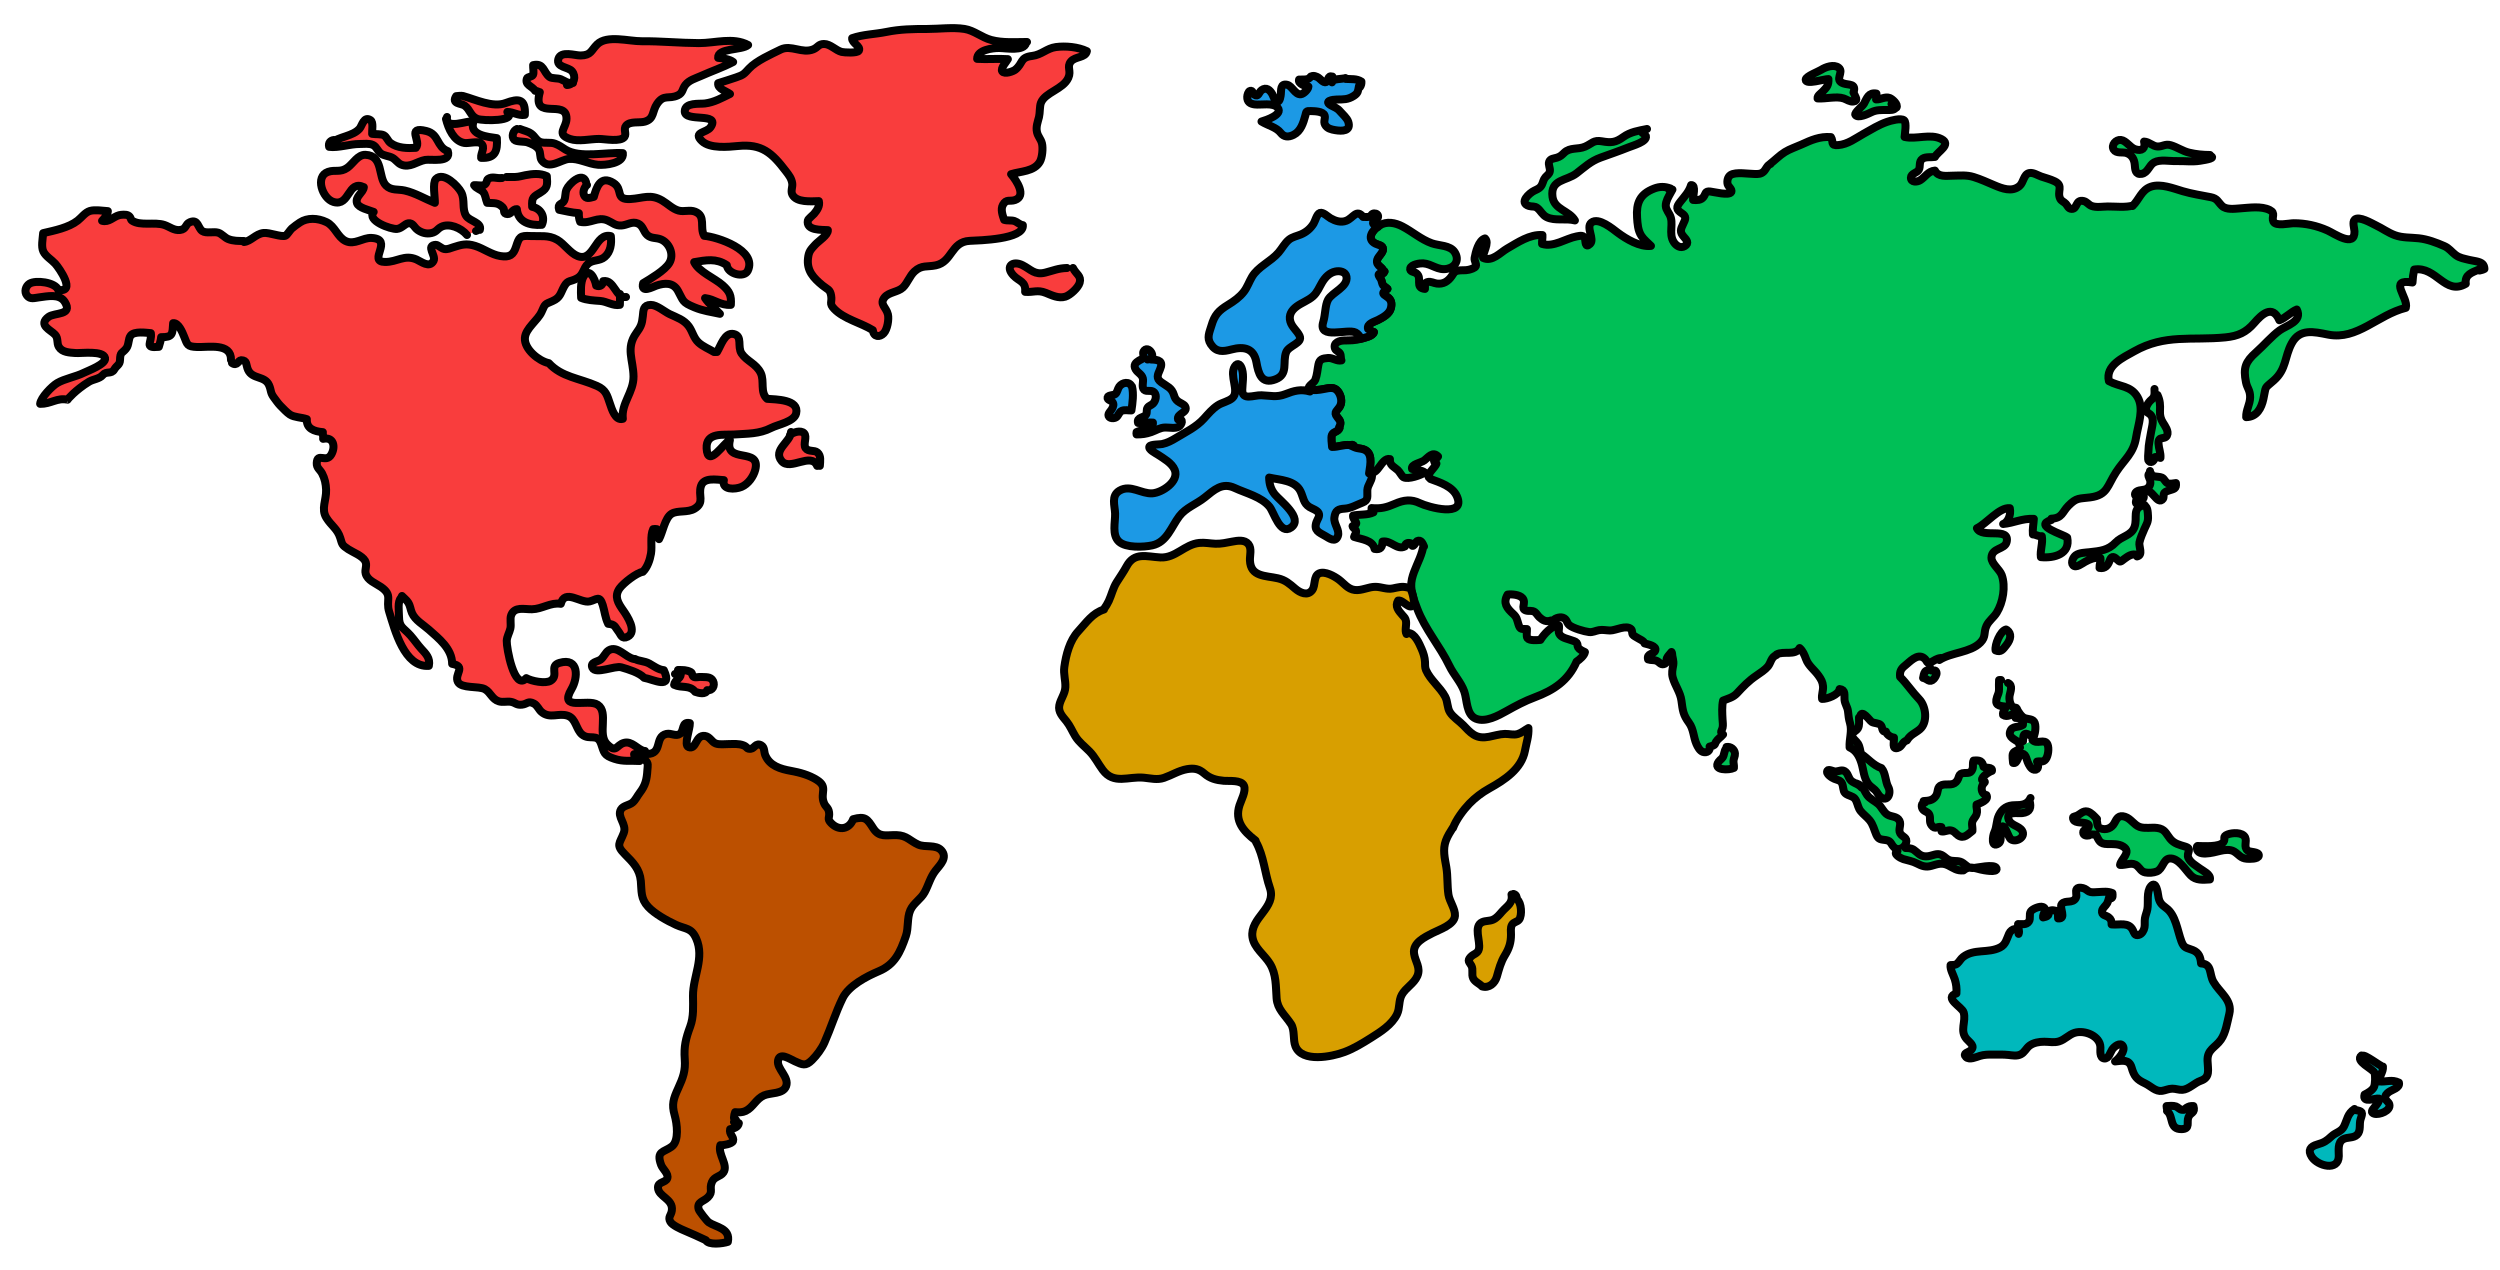 <?xml version="1.0" encoding="utf-8"?>
<!-- Generator: Adobe Illustrator 16.0.0, SVG Export Plug-In . SVG Version: 6.00 Build 0)  -->
<!DOCTYPE svg PUBLIC "-//W3C//DTD SVG 1.1//EN" "http://www.w3.org/Graphics/SVG/1.1/DTD/svg11.dtd">
<svg version="1.1" xmlns="http://www.w3.org/2000/svg" xmlns:xlink="http://www.w3.org/1999/xlink" x="0px" y="0px" width="1250px"
	 height="635px" viewBox="0 0 1250 635" enable-background="new 0 0 1250 635" xml:space="preserve">
<g id="Layer_3">
	
		<path fill="#00BF56" stroke="#000000" stroke-width="4" stroke-linecap="round" stroke-linejoin="round" stroke-miterlimit="10" d="
		M775.5,310.25c-2.381,0.9-4.176-0.117-5.842-1.676c-0.677-0.633-1.51-2.043-2.237-2.532c-1.526-1.026-2.819-0.298-4.427-0.792
		c-2.964-0.912,0.285-3.707-1.703-6.148c-1.416-1.74-5.359-2.113-7.497-1.808c-2.456,4.318-0.318,6.802,2.839,9.717
		c1.876,1.732,1.86,2.875,2.61,5.213c0.921,2.868,1.591,2.111,4.219,2.314c0.073,1.19-0.424,3.633,0.282,4.558
		c1.039,1.359,4.85,0.957,6.462,0.86c1.442-2.492,5.96-7.641,9.256-7.168c0.301,1.894-0.724,3.173,0.584,4.749
		c1.266,1.523,3.921,1.913,5.698,2.605c0.781,0.303,2.063,0.557,2.63,1.268c0.6,0.753,0.23,1.597,0.628,2.229
		c0.769,1.223,2.076,1.752,3.46,2.411c-0.275,1.726-2.724,3.789-4.169,4.744c-4.105,9.521-11.545,14.373-20.925,17.867
		c-4.981,1.854-9.49,4.26-14.113,6.853c-4.104,2.301-10.493,5.836-15.325,3.828c-4.875-2.025-4.307-9.365-5.804-13.582
		c-1.667-4.697-5.265-8.335-7.409-12.804c-4.851-10.108-12.234-18.274-16.185-28.836c-1.776-4.751-3.743-9.486-2.57-14.623
		c1.087-4.763,3.747-9.048,5.092-13.746c0.26-0.909,0.482-1.83,0.696-2.75l0.25,0.25c-0.6-1.331-1.417-3.679-3.425-2.709
		c-0.532,0.257-2.407,4.356-2.868,1.252c-1.408-0.628-3.102-0.441-3.25,1.42c-3.936,2.044-6.932-3.141-11.169-2.425
		c-0.155,2.652-0.813,4.271-4.001,3.675c-0.884-4.435-6.421-4.747-10.242-6.006c0.231-1.099,1.193-1.633,0.961-2.969
		c-0.176-1.01-1.519-1.304-1.717-2.445c4.159-1.504-0.014-2.499,0.249-5.249c3.142-0.698,7.313-0.171,10.187-1.606
		c-0.712-0.438-1.138-1.196-0.937-2.15c4.584,0.448,7.563-0.341,11.716-2.149c4.342-1.89,8.076-2.412,12.389-0.315
		c4.203,2.045,23.248,7.321,18.583-3.384c-2.188-5.026-8.521-6.954-13.226-8.689v-0.25c-3.352-1.156,2.553-5.548,2.962-7.449
		c-0.933-0.349-1.362-1.02-1.168-2.007c0.837-0.246,1.533-0.79,1.986-1.543c-2.67-2.751-4.821,0.338-6.828,1.907
		c-1.646,1.286-6.89,1.978-6.165,4.306c1.831,0.349,4.827,0.606,6.359,1.788c-1.966,1.352-8.284,3.614-10.648,2.372
		c-0.776-0.407-1.971-2.769-2.821-3.525c-2.252-2.003-4.145-2.417-3.965-5.56c-2.086-0.578-3.911,2.051-4.971,3.479
		c-1.626,2.193-2.515,3.516-5.452,3.696c0.705-4.789,2.231-11.281-3.936-12.328c-1.38-0.234-2.313-0.307-3.331-0.755
		c-0.188-0.083-0.131-0.931-0.639-1.154c-0.488-0.216-1.297,0.109-1.823,0.054c-3.046-0.322-5.77,1.024-8.772,0.934
		c-0.077-1.479-0.643-4.745-0.071-6.073c0.754-1.754,3.109-1.432,3.783-3.39l-0.25-0.25c1.351-2.512,0.559-3.42-0.94-5.303
		c-1.995-2.507,0.225-3.107,1.459-5.407c1.207-2.247,0.445-5.461-1.088-7.412c-1.854-2.36-4.287-1.625-6.892-1.151
		c-2.564,0.466-5.248,1.031-7.745-0.021c-0.384-1.587,2.692-2.913,3.327-4.522c0.979-2.482,1.074-5.115,1.602-7.697
		c0.539-2.636,1.99-3.017,4.774-3.239c2.376-0.189,4.408,1.709,6.721,1.208c-0.469-1.069-0.146-2.444-0.679-3.424
		c-0.587-1.08-2.134-1.316-2.538-2.522c-1.023-3.051,2.422-3.969,4.524-4.013c2.887-0.059,5.551,0.004,8.364-0.829
		c1.741-0.515,6.117-1.316,6.564-3.376c-1.132-0.254-2.078-1.074-2.912-1.585c-0.763-2.623,3.257-3.594,4.955-4.466
		c2.442-1.253,5.689-2.986,6.431-5.861c0.619-2.41,0.23-4.299-1.723-5.601c-2.867-1.912-2.729-2.008,0.012-4.086
		c-0.637-0.681-1.635-1.032-2.168-1.784c-0.521-0.735-0.632-2.15-1.051-3.005c-0.231-0.473-1.405-1.872-1.169-2.422
		c0.327-0.761,2.336-0.676,2.92-1.481l-0.5,0.75c0.457-3.013-4.049-3.152-3.151-6.591c0.456-1.747,3.007-3.543,2.911-5.365
		c-0.1-1.888-2.283-1.998-3.692-2.678c-4.863-2.347-1.53-6.984,1.923-9.136c3.6-2.243,7.88-1.371,11.45,0.491
		c5.063,2.641,9.25,6.454,14.713,8.427c3.599,1.3,9.148,0.885,11.438,4.436c2.417,3.75,0.529,7.353-3.608,8.292
		c-4.839,1.099-7.723-2.442-12.2-2.707c-1.53-0.09-5.888,0.534-6.397,2.471c-0.473,1.795,1.905,1.699,3,2.492
		c3.296,2.388-0.993,7.285,4.328,7.831c0.174-1.964-0.582-3.003,1.475-3.471c1.494-0.34,2.992,0.592,4.423,0.782
		c3.289,0.435,5.602-1.049,7.456-3.658c1.063-1.496,1.233-2.421,3.188-2.798c1.782-0.344,3.613,0.024,5.417-0.438
		c0.87-0.223,3.078-0.816,3.479-1.782c0.496-1.19-0.854-2.633-0.598-4.1c0.494-2.826,1.994-8.839,5.196-9.778
		c2.405,2.259-1.275,7.217-0.955,9.737c4.512,2.118,8.576-2.677,12.063-4.694c5.256-3.04,11.27-7.188,17.605-6.725
		c0.097,1.532-0.27,3-0.174,4.425c5.799,1.794,11.765-2.706,17.271-3.752c2.037-0.387,3.627-0.767,4.215,1.353
		c0.32,1.157-0.012,4.722,2.457,2.429c2.522-2.343-2.228-8.354,0.724-10.697c3.563-2.832,10.703,3.217,13.111,5.015
		c4.313,3.219,11.028,7.261,16.657,6.64c-1.593-1.621-3.505-3.071-4.76-4.985c-1.776-2.709-1.969-6.054-2.179-9.193
		c-0.481-7.226,1.35-11.745,8.529-14.499c2.832-1.086,5.354-1.052,8.185-0.022l-0.75,0.5c0.524-0.088,1.192-0.004,1.712,0.038
		c-1.041,2.063-2.484,4.088-3.097,6.332c-0.753,2.761,0.435,3.93,1.676,6.187c2.364,4.298-0.759,9.405,2.149,13.816
		c1.164,1.765,3.335,3.199,5.431,1.921c2.431-1.481,0.82-3.188-0.507-4.693c-2.048-2.325-1.604-3.643-0.278-6.355
		c1.252-2.563,1.766-3.745-0.741-5.391c-2.828-1.857-2.848-2.996-0.638-5.787c2.142-2.703,4.313-4.894,5.33-8.28
		c2.725-0.178,0.773,6.008,1.001,7.424c1.944,0.162,3.925,0.194,5.16-1.409c1.322-1.715,0.68-3.053,3.358-2.802
		c1.783,0.167,9.586,2.262,10.602,0.231c0.602-1.2-1.538-2.737-1.828-3.827c-0.417-1.563,0.018-3.714,1.435-4.649
		c2.565-1.694,9.127-0.511,12.229-0.507c1.766,0.003,2.992,0.038,4.317-1.188c1.172-1.084,1.781-3.301,3.438-3.812H885
		c2.426-1.888,4.806-4.35,7.479-5.999c2.503-1.544,5.469-2.47,8.214-3.722c4.974-2.269,9.169-4.148,14.765-3.736
		c1.508,2.44-0.495,4.313,3.593,4.002c4.871-0.371,8.708-3.421,12.82-5.719c3.868-2.162,7.504-4.455,11.713-5.908
		c1.708-0.59,6.896-2.061,8.479-0.75c1.338,1.108,0.369,6.635,0.229,8.299c5.904,1.364,12.894-1.83,18.437,1.069
		c5.174,2.706-1.796,6.082-3.262,8.927c-1.862,0.306-4.666-0.209-6.256,0.928c-2.004,1.432-0.812,3.802-1.859,5.591
		c-0.873,1.488-3.888,1.788-3.899,3.828c-0.017,2.543,3.168,2.201,4.592,1.327c2.661-1.632,3.989-4.564,7.417-4.843
		c1.667,3.334,5.662,2.574,8.907,2.541c3.651-0.038,6.908-0.434,10.466,0.672c3.509,1.09,6.859,2.627,10.233,4.062
		c4.043,1.717,8.822,3.589,12.624,0.48c2.142-1.752,2.091-5.921,4.914-6.524c1.981-0.424,4.235,1.132,6.036,1.746
		c2.253,0.768,4.523,1.328,6.684,2.363c4.689,2.25,0.94,5.135,2.819,8.815c0.543,1.063,1.965,1.542,2.784,2.458
		c0.882,0.985,1.274,2.466,2.861,2.539c3.085,0.142,1.807-4.975,6.113-3.901c1.563,0.389,2.376,1.825,3.827,2.396
		c2.362,0.931,5.705,0.312,8.169,0.294c3.824-0.028,8.918,0.62,12.604-0.486l-0.25,0.25c3.381-3.226,4.442-8.063,9.274-9.686
		c4.896-1.644,11.181,0.91,15.844,2.28c4.703,1.383,9.234,2.035,13.99,2.987c3.384,0.677,3.507,2.256,5.59,4.315
		c2.174,2.149,6.406,1.463,9.129,1.284c4.479-0.294,10.62-1.296,14.811,0.845c3.184,1.626,0.712,3.402,1.805,5.747
		c1.171,2.514,7.982,0.839,10.192,0.837c5.847-0.005,11.525,1.232,16.863,3.617c3.377,1.508,13.736,8.833,13.492,0.484
		c-0.044-1.493-1.146-4.714,0.098-5.89c2.116-2.001,8.554,1.857,10.528,2.791c3.214,1.519,6.225,3.75,9.557,4.97
		c3.824,1.401,7.983,1.125,11.966,1.562c4.354,0.478,8.755,2.137,12.75,3.88c2.43,1.061,3.564,2.862,5.609,4.427
		c2.081,1.592,4.452,1.877,6.917,2.511c1.809,0.465,5.18,0.666,6.57,1.986c0.694,0.66,0.948,1.563,0.971,2.511
		c-0.768,0.421-1.6,0.613-2.456,0.793l-0.083-0.583c-3.536,1.535-7.397,2.484-6.783,7.217c-10.366,6.062-14.642-8.88-25.783-7.116
		c-0.491,2.196-0.752,4.124-0.866,6.465c-12.536-2.049-1.854,7.532-3.332,12.668c-14.048,3.505-24.301,16.257-38.771,13.4
		c-7.333-1.448-14.221-3.13-18.266,4.33c-3.681,6.786-2.57,12.946-8.977,18.584c-5.042,4.438-3.67,2.296-5.204,9.283
		c-1.008,4.583-3.232,8.943-8.587,9.065c-0.144-3.575,1.926-6.378,1.962-9.96c0.037-3.507-1.474-4.534-2.065-7.429
		c-1.497-7.309-0.263-10.317,5.083-15.069c3.915-3.479,7.831-8.112,11.77-10.953c3.412-2.461,11.547-4.449,8.537-10.398
		c-2.775,1.112-5.517,4.176-8.697,5.364c-3.493-8.083-8.914-2.861-12.584,1.386c-4.071,4.714-8.082,6.549-14.455,7.175
		c-16.83,1.65-30.125-1.765-45.613,7.004c-5.459,3.091-14.454,7.087-12.583,14.867c5.265,2.928,10.921,2.106,14.323,7.963
		c3.416,5.877,0.257,13.814-0.744,20.211c-1.242,7.948-5.811,10.915-9.971,17.298c-4.553,6.986-4.275,11.491-12.897,12.647
		c-5.667,0.76-6.785-0.018-10.974,4.21c-3.104,3.133-3.035,6.217-8.521,6.453V260c-9.477,2.929,6.137,7.192,7.921,8.781
		c1.698,8.183-6.46,10.453-13.153,9.785c-0.452-3.604,1.098-6.847,0.466-10.465c-1.714,0.249-2.976-0.901-4.449-0.884
		c-0.263-2.797,0.313-5.093,0.449-7.783c-5.93-0.292-10.061,2.105-15.332,2.561c2.231-0.752,4.093-4.367,3.332-7.894
		c-5.199-0.581-11.665,7.744-16.447,10.013c2.544,5.399,16.699-0.899,14.844,6.933c-0.891,3.76-7.418,2.808-7.572,7.767
		c-0.093,2.975,4.141,5.941,5.135,8.718c2.036,5.694,0.646,13.692-2.512,18.801c-1.534,2.483-3.945,4.019-5.126,6.606
		c-1.553,3.403-0.089,5.368-3.009,8.327c-5.053,5.118-14.57,4.848-20.545,8.734l0.833-1c-2.198,0.199-3.228,1.23-4.767,1.979
		c-2.761,1.342-1.75-0.558-3.897-2.045c-3.28-2.272-6.918,1.942-9.352,3.877c-2.031,1.614-2.724,2.996-2.44,5.646
		c3.446,3.471,6.119,7.601,9.548,11.144c3.455,3.568,4.384,11.652,0.277,15.082c-2.389,1.992-4.756,2.648-6.412,5.525
		c-2.493,0.688-2.336,3.208-4.736,3.813c-2.86,0.719-1.607-2.85-1.759-5.226c-1.591-0.146-3.558-1.397-4.006-3
		c-2.309,0.341-1.458-2.246-2.669-3.337c-1.059-0.953-3.097-0.771-4.396-1.484c-1.091-0.6-5.171-7.025-5.893-2.473l-0.5,0.25
		c0.003,1.872,0.315,3.902-0.56,5.438c-0.765,1.342-3.075,1.938-2.952,3.776c0.067,1.031,2.323,2.737,2.966,3.813
		c1.111,1.865,0.941,3.199,1.589,5.179c3.519,2.288,5.973,5.694,10.165,7.086c2.192,2.487,1.865,6.581,3.449,9.53
		c1.654,3.083-0.493,7.82-4.025,4.811c-1.021-0.871-1.571-2.395-2.604-3.357c-1.197-1.113-2.507-1.813-3.489-3.188
		c-2.207-3.091-2.257-6.927-3.358-10.427c-1.038-3.296-2.62-6.242-5.885-7.705c-0.257-4.187,1.388-8.122,0.196-12.181
		c-0.607-2.066-0.753-3.639-0.993-5.832c-0.247-2.244-1.525-3.58-1.739-5.797c-0.229-2.377,0.682-5.004-2.472-5.358
		c-0.405,2.903-6.325,5.035-8.748,4.924c-0.349-2.082,0.661-4.17,0.465-6.344c-0.196-2.177-0.938-3.437-2.233-5.267
		c-2.151-3.043-5.033-4.884-6.288-8.343c-0.731-2.015-1.556-4.065-3.182-5.477c-2.04,3.995-8.118,1.251-11.55,3.217v0.25
		c-2.757,1.089-2.743,3.774-4.275,5.687c-1.297,1.615-4.054,3.448-5.707,4.565c-4.009,2.71-6.547,5.405-9.813,8.922
		c-1.929,2.077-4.503,2.651-6.917,3.613c-0.661,2.776-0.437,6.397-0.286,9.354c0.075,1.512,0.339,2.799,0.024,4.268
		c-0.292,1.359-1.563,2.294,0.249,3.343c-1.265,1.511-2.538,2.091-3.521,3.633c-0.568,0.894-0.18,0.94-0.943,1.677
		c-0.355,0.344-1.713,0.486-2.267,0.733c0.476,2.103-1.371,3.302-3.308,2.687c-1.59-0.506-2.649-2.571-3.287-4.026
		c-1.533-3.496-1.36-7.379-3.719-10.586c-2.941-4.002-3.1-6.081-3.768-11.038c-0.563-4.188-3.202-7.491-4.323-11.492
		c-0.665-2.376-0.146-4.031,0.226-6.318c0.359-2.228-0.564-3.857-0.615-6.019l-0.25-0.5c-0.676,0.927-1.794,1.938-2.264,2.958
		c-0.59,1.282,0.379,2.605-1.604,3.126c-1.587,0.416-2.176-1.058-3.544-1.653c-1.416-0.617-2.865-0.203-4.3-0.725
		c-0.787-3.225,2.791-2.341,3.579-4.434c0.873-2.322-3.637-3.076-5.323-3.553c-0.402-1.365-2.636-2.127-3.9-2.965
		c-0.503-0.333-1.622-0.879-1.968-1.358c-0.533-0.74-0.224-2.191-0.84-2.791c-2.451-2.382-7.743,0.674-10.552,0.64
		c-1.839-0.022-3.652-0.493-5.521-0.174c-1.748,0.299-3.117,1.176-5.002,0.955c-2.385-0.282-8.056-1.92-9.831-3.432
		c-1.458-1.242-1.095-3.039-3.272-3.762c-1.568-0.521-4.782,0.394-5.126,2.128c0.551,0.142,0.547-0.225,0.968-0.461"/>
	
		<path fill="#00BF56" stroke="#000000" stroke-width="4" stroke-linecap="round" stroke-linejoin="round" stroke-miterlimit="10" d="
		M965,333.75c-0.368,1.425-1.656,1.172-2.491,2.137c-0.439,0.51-0.916,2.422-0.964,3.07c2.236,0.344,3.104,2.801,5.337,0.549
		c0.602-0.605,1.584-2.213,1.376-3.15c-0.333-1.502-1.045-1.072-2.508-1.104"/>
	
		<path fill="#00BF56" stroke="#000000" stroke-width="4" stroke-linecap="round" stroke-linejoin="round" stroke-miterlimit="10" d="
		M1077.25,194.5c0.007,1.452,0.238,2.924-0.505,4.182c-0.517,0.876-1.58,1.516-2.209,2.359c-0.688,0.921-1.474,2.107-1.521,3.305
		c-0.078,2.079,0.745,1.649,2.06,2.841c2.35,2.133,0.915,6.072,0.477,8.768c-0.495,3.049-1.289,6.332-1.317,9.403
		c-0.011,1.018-0.508,4.444,0.138,5.133c1.532,1.636,2.942-0.704,3.173-1.954c0.999-0.24,1.903,0.154,2.669,0.424
		c0.229-2.466-0.844-4.697-0.959-7.115c-0.202-4.255,3.044-1.655,4.254-4.11c1.025-2.081-1.047-4.825-2.009-6.377
		c-1.172-1.894-1.607-3.574-1.511-5.812c0.138-3.186,0.066-5.139-1.238-8.047"/>
	
		<path fill="#00BF56" stroke="#000000" stroke-width="4" stroke-linecap="round" stroke-linejoin="round" stroke-miterlimit="10" d="
		M1075,235.5c-0.77,3.458,4.113,2.44,5.961,3.299c1.248,0.58,1.578,2.167,2.78,2.782c1.175,0.601,3.049,0.056,4.221-0.043
		c0.369,2.931-1.053,2.906-3.348,3.667c-0.733,0.243-1.845,0.551-2.37,1.156c-0.712,0.82-0.257,2.385-0.712,3.009
		c-2.891,3.963-5.824-6.457-9.343-3.351c-1.011,0.89,0.053,2.134-0.433,3.088c-0.53,1.046-2.042,0.235-1.464,2.35
		c0.604,0.302,0.361,0.321,0.673,0.75c-3.586,0.29-3.489-0.656-2.256-3.656c-1.761-0.639-1.396-2.144-0.239-2.854
		c1.477-0.905,3.628-0.418,5.145-1.468c1.344-0.93,1.805-2.438,1.485-4.019c-0.165-0.815-2.178-3.674,0.398-3.46"/>
	
		<path fill="#00BF56" stroke="#000000" stroke-width="4" stroke-linecap="round" stroke-linejoin="round" stroke-miterlimit="10" d="
		M1071.25,252.5c2.694,0.173,2.605,3.457,2.745,5.473c0.208,3.012-0.697,3.989-1.803,6.515c-0.866,1.979-2.063,4.684-2.47,6.751
		c-0.397,2.029,1.976,6.296-1.187,6.978c-0.021-0.23-0.042-0.448-0.08-0.675c-2.218-1.024-4.501,0.587-6.278,1.895
		c-2.097,1.543-1.895,1.996-3.856,0.1c-1.737-1.679-2.767-1.304-3.564,0.938c-0.757,2.126-2.239,4.05-4.987,3.487
		c-0.106-1.756,0.716-3.208,0.442-4.925c-2.781-0.534-5.208,0.563-7.619,1.85c-1.42,0.758-4.604,3.419-6.078,1.708
		c-1.223-1.419,0.166-4.087,1.368-4.958c1.801-1.304,4.705-1.283,6.825-1.527c5.336-0.615,9.339-0.87,13.197-4.944
		c2.912-3.075,7.729-3.281,9.329-7.644c1.744-4.759-1.592-9.589,5.016-11.022"/>
	
		<path fill="#00BF56" stroke="#000000" stroke-width="4" stroke-linecap="round" stroke-linejoin="round" stroke-miterlimit="10" d="
		M1003,314.75c-2.905,0.75-5.695,7.711-5.206,10.456c2.669,1.168,3.715-0.563,5.389-2.69c2.314-2.94,2.697-5.696,0.317-7.516"/>
	
		<path fill="#00BF56" stroke="#000000" stroke-width="4" stroke-linecap="round" stroke-linejoin="round" stroke-miterlimit="10" d="
		M930.75,393.75c-1.42-1.643-2.885-1.852-4.583-2.918c-1.899-1.191-1.836-3.494-3.361-4.889c-1.642-1.502-3.258-0.186-5.192-0.197
		c-0.941-0.006-3.256-1.284-3.85-0.471c-1.173,1.61,2.428,3.746,3.392,4.123c2.271,0.889,3.593,0.748,4.208,3.389
		c0.53,2.279,0.185,3.596,2.531,4.643c2.077,0.926,3.332,0.935,4.315,3.255c0.739,1.743,0.912,3.364,2.14,4.892
		c1.323,1.645,3.103,2.882,4.439,4.521c1.814,2.224,2.242,4.688,3.353,7.234c1.153,2.646,2.398,2.323,4.902,2.731
		c2.69,0.438,2.365,2.177,4.151,3.736c2.009,1.756,5.069,0.171,5.815-2.234c0.905-2.922-1.793-2.949-2.91-4.88
		c-1.115-1.926,0.69-4.29-0.362-6.321c-1.225-2.357-4.149-1.839-6.097-3.091c-1.916-1.23-2.786-3.771-4.521-5.289
		c-1.813-1.584-4.144-2.479-5.574-4.475c-1.135-1.581-1.592-3.444-3.209-4.681c-0.619-0.475-1.354-0.816-2.087-1.079"/>
	
		<path fill="#00BF56" stroke="#000000" stroke-width="4" stroke-linecap="round" stroke-linejoin="round" stroke-miterlimit="10" d="
		M952.75,424c2.36-0.024,3.666,0.28,5.361,1.853c1.904,1.768,3.265,2.606,6.015,2.246c2.192-0.286,4.389-1.69,6.549-0.672
		c1.945,0.918,2.765,2.578,5.091,2.935c2.168,0.33,3.882-0.156,5.784,1.193c1.729,1.229,2.414,2.373,4.727,2.461
		c1.832,0.068,11.187-2.381,11.988,0.172c0.76,2.418-6.938,0.819-7.843,0.604c-3.141-0.754-6.023-2.004-8.715,0.416
		c-3.388,0.232-4.688-1.073-7.574-2.493c-3.225-1.585-5.317-0.684-8.472,0.223c-2.782,0.8-4.782,0.063-7.22-1.209
		c-2.27-1.184-4.385-1.442-6.753-2.171c-1.179-0.361-5.643-2.646-2.938-4.056"/>
	
		<path fill="#00BF56" stroke="#000000" stroke-width="4" stroke-linecap="round" stroke-linejoin="round" stroke-miterlimit="10" d="
		M961.75,401.5c-0.055-0.303-0.013-0.667,0.038-0.962c2.511-0.156,4.527-0.229,6.13-2.542c1.451-2.094,0.327-4.643,3.05-5.498
		c2.383-0.748,5.101,0.482,7.028-1.482c2.159-2.201,0.628-4.375,4.228-4.502c2.059-0.074,3.238,0.164,4.031-2.031
		c0.494-1.369-0.108-2.873,0.539-4.188c3.114-0.212,4.287,0.006,4.999,3.163c1.262,0.744,4.636-0.096,4.169,1.999
		c-1.414,0.403-5.331,2.987-4.918,4.5c2.52,1.226,1.012,0.987,0.163,2.726c-0.857,1.756-0.234,4.568,2.013,4.861
		c1.438,2.521-3.26,4.072-4.932,4.75c-0.228,1.225,0.333,2.414,0.214,3.696c-0.156,1.684-0.792,2.29-1.703,3.596
		c-1.438,2.063-0.416,3.377-0.592,5.872c-2.188,1.536-4.163,4.298-7.197,2.203c-1.289-0.89-1.778-2.042-3.436-2.415
		c-1.74-0.392-3.074,0.781-4.786,0.467c-0.024-0.711-0.034-1.463-0.076-2.174c-2.122-0.553-3.056,1.521-4.895-0.834
		c-1.37-1.756-0.463-3.229-1.042-5.09c-0.522-1.679-2.152-1.592-3.233-2.771c-0.977-1.064-1.058-3.628,0.958-3.594"/>
	
		<path fill="#00BF56" stroke="#000000" stroke-width="4" stroke-linecap="round" stroke-linejoin="round" stroke-miterlimit="10" d="
		M1000.5,340c-0.305-0.053-0.666-0.014-0.962,0.038c-0.11,1.512-0.041,3.049-0.031,4.563c0.011,1.805-0.456,2.354-0.974,3.883
		c-1.403,4.146,0.876,4.494,4.179,4.804c0.243,1.526-1.573,2.351-1.168,4.168c2.224,1.489,4.043-0.604,6.168-0.418
		c-0.064,0.603,0.132,1.319,0.076,1.924c2.201-0.142,4.147,1.081,3.668,3.495c-2.327,1.541-5.386,0.232-6.396,3.329
		c-0.943,2.896,2.358,3.87,4.396,5.506c0.028,0.228,0.046,0.438,0.085,0.665c2.65,1.716,1.769-3.79,2.389-4.52
		c1.482-1.746,3.303,1.17,5.031,0.774c0.653-1.817,1.271-5.752,0.051-7.437c-1.224-1.688-3.958-0.851-5.676-2.334
		c-0.987-0.853-1.667-1.838-2.363-2.939c-0.309-0.486-0.391-1.146-0.879-1.563c-0.447-0.381-1.123,0.082-1.536-0.242
		c-1.606-1.262-2.092-4.069-1.749-5.945c0.372-2.042,1.791-5.055-0.811-6.253"/>
	
		<path fill="#00BF56" stroke="#000000" stroke-width="4" stroke-linecap="round" stroke-linejoin="round" stroke-miterlimit="10" d="
		M1010,373.75c-0.591,1.659-2.813,1.5-3.502,2.979c-0.471,1.011-0.033,3.617,0.04,4.733c2.324,0.665,2.3-3.592,3.884-4.325
		c2.331-1.078,2.783,2.381,3.373,3.797c0.589,1.412,1.674,3.709,3.338,3.94c2.337,0.326,2.197-2.454,1.399-4.08
		c1.825-0.343,3.019,0.554,4.329-1.171c1.233-1.624,1.732-5.493,0.909-7.398c-1.372-3.172-5.266,0.197-7.521-2.225"/>
	
		<path fill="#00BF56" stroke="#000000" stroke-width="4" stroke-linecap="round" stroke-linejoin="round" stroke-miterlimit="10" d="
		M1015.25,399c-1.46,3.377-4.529,3.614-7.807,3.609c-3.719-0.006-6.313,1.573-7.996,5.056c-1.334,2.759-0.928,5.724-2.289,8.519
		c-0.774,1.589-1.797,8.026,2.073,5.59c2.56-1.612-0.434-7.376,1.876-8.546c1.552-0.785,2.985,5.556,4.402,6.464
		c2.651,1.697,7.509-1.204,5.533-4.354c-1.602-2.553-5.762-2.494-6.791-5.81c-1.247-4.02,4.626-2.722,6.923-2.984
		c3.958-0.453,4.535-2.772,3.574-6.294"/>
	
		<path fill="#00BF56" stroke="#000000" stroke-width="4" stroke-linecap="round" stroke-linejoin="round" stroke-miterlimit="10" d="
		M1048.5,409.5c-1.243-1.295-2.991-3.306-4.751-3.743c-2.252-0.561-3.691,1.475-5.447,2.173c-1.104,0.439-2.357,0.188-1.544,1.919
		c0.465,0.99,1.694,1.137,2.63,1.316c1.444,0.28,6.606-0.037,4.606,2.964c-0.664,0.996-2.428,0.438-2.378,2.161
		c0.043,1.495,1.687,1.68,2.841,1.417c0.027-0.138,0.058-0.276,0.086-0.414c1.111-0.081,2.302-0.076,3.413,0.001
		c1.595,3.041,1.845,4.675,5.744,4.729c2.575,0.033,5.623-0.203,7.925,1.268c4.344,2.778-1.242,6.244-1.586,9.174
		c3.17,0.212,6.104-1.765,8.654,0.561c1.471,1.342,1.883,2.77,3.953,3.188c1.764,0.357,4.118,0.174,5.747-0.479
		c3.025-1.218,3.214-6.141,6.365-6.478c4.435-0.474,7.964,5.77,10.633,8.452c2.571,2.585,6.109,2.229,9.569,2.006
		c0.539-2.521-3.325-4.175-5.027-5.462c-2.01-1.52-4.578-2.817-5.715-5.232c-1.281-2.723,2.285-4.536-1.644-5.739
		c-2.877-0.88-5.473-1.395-7.545-3.982c-2.135-2.664-2.537-4.781-6.421-5.322c-2.789-0.388-6.166,0.437-8.819-0.521
		c-2.82-1.017-4.349-4.148-7.284-5.08c-3.161-1.004-4.021,0.727-5.344,3.223c-1.271,2.397-4.15,3.71-7.006,2.54
		c-2.353-0.963-0.828-3.869-2.657-5.635"/>
	
		<path fill="#00BF56" stroke="#000000" stroke-width="4" stroke-linecap="round" stroke-linejoin="round" stroke-miterlimit="10" d="
		M1098.75,423c2.862,0.018,11.058,0.692,12.964-1.948c1.285-1.78-0.812-2.682,2.067-3.818c2.295-0.908,7.494-1.26,8.797,1.48
		c1.004,2.11-0.925,4.789,1.277,6.588c1.093,0.895,5.8,0.436,5.547,2.511c-0.225,1.837-4.748,1.641-6.002,1.554
		c-3.16-0.217-3.956-2.158-6.364-3.624c-1.899-1.157-4.756-0.828-6.845-0.33c-3.363,0.802-12.545,3.521-11.691-2.161"/>
	
		<path fill="#00B8BC" stroke="#000000" stroke-width="4" stroke-linecap="round" stroke-linejoin="round" stroke-miterlimit="10" d="
		M1055.25,449.25c1.326-0.142,1.064-1.672,0.956-2.706c-2.437-0.992-4.548-0.623-7.071-0.518c-1.111,0.047-2.725,0.217-3.801,0.009
		c-1.336-0.258-1.73-1.055-2.932-1.646c-0.979-0.48-3.213-0.975-4.011,0.052c-0.856,1.102,0.253,3.188-0.462,4.531
		c-1.576,2.968-5.286,0.89-7.037,3.009c-1.504,1.817,2.629,7.632-1.854,7.231c-0.076-1.124,0-2.298-0.082-3.418
		c-1.165-0.61-3.538-1.093-4.46-0.075c-0.313,0.344,0.041,1.361-0.377,1.896c-0.563,0.722-1.817,0.93-2.58,1.102
		c-0.289-1.845,2.48-4.269-0.15-5.244c-1.458-0.541-5.119,0.947-5.97,2.196c-1.044,1.531,0.062,3.529-0.989,5.096
		c-1.225,1.827-3.431,1.229-5.392,1.274c-0.134,1.658,0.879,3.398,0.268,4.898c0.153-3.773-3.601-2.684-4.753-0.151
		c-1.241,2.728-1.63,5.483-4.582,6.97c-5.956,2.996-12.944,0.521-18.363,4.685c-1.248,0.959-1.828,2.262-2.874,3.219
		c-1.146,1.048-1.922,0.759-3.444,0.881c-0.311,2.068,1.459,5.101,2.087,7.076c0.737,2.32,1.012,4.525,0.831,7.092
		c-6.65,2.209,2.833,6.726,3.626,9.49c1.327,4.626-2.123,9.103,1.445,13.256c1.555,1.808,4.517,3.536,2.108,5.721
		c-1.165,1.058-4.266,1.382-2.383,3.316c1.643,1.688,5.186-0.011,6.923-0.536c2.21-0.667,4.16-0.689,6.443-0.67
		c2.636,0.021,5.241-0.09,7.868,0.188c2.024,0.215,4.114,0.666,6.048-0.257c1.98-0.945,2.757-3.061,4.438-4.353
		c2.037-1.565,4.923-2.001,7.429-1.999c2.533,0.002,4.854,0.585,7.358-0.169c2.91-0.876,4.965-3.415,7.792-4.286
		c5.063-1.561,12.804,1.624,12.907,7.252c0.029,1.621-0.504,5.269,1.913,5.566c2.271,0.281,3.05-3.13,3.986-4.502
		c0.949-1.391,4.045-3.93,5.349-1.681c1.387,2.391-2.196,6.424-3.926,7.662c3.75-0.392,7.053-1.146,8.263,3.035
		c1.294,4.476,2.525,5.98,6.773,7.966c2.779,1.299,5.254,4.226,8.466,3.717c1.739-0.276,3.256-1.066,5.068-1.094
		c1.718-0.026,3.42,0.706,5.123,0.584c3.2-0.229,6.024-3.466,9.105-4.53c4.957-1.713,3.557-5.548,3.431-10.055
		c-0.159-5.713,3.831-6.416,6.709-10.51c2.422-3.444,3.175-8.791,4.17-12.854c1.689-6.892-4.876-10.728-7.914-16.053
		c-2.254-3.95-0.568-8.898-6.189-9.202c-0.287-3.091-1.044-5.422-4.122-6.662c-3.209-1.294-4.365-0.833-5.695-4.351
		c-2.028-5.369-2.813-13.26-7.713-16.745c-2.464-1.754-3.476-3.05-3.881-6.044c-0.245-1.813-1.146-7.771-3.661-4.81
		c-2.368,2.788-1.167,8.134-1.779,11.491c-0.279,1.537-0.944,2.979-1.215,4.522c-0.263,1.51,0.031,3.054-0.222,4.54
		c-0.256,1.504-1.261,3.383-2.889,3.806c-2.026,0.526-2.189-0.891-2.939-2.395c-2.114-4.239-6.632-2.451-10.634-2.854
		c0.06-1.646-0.264-2.659-1.535-3.614c-1.374-1.03-3.571-0.843-3.229-3.197c0.203-1.393,1.935-2.563,2.563-3.797
		c0.567-1.108,0.794-2.396,1.161-3.604"/>
	
		<path fill="#00B8BC" stroke="#000000" stroke-width="4" stroke-linecap="round" stroke-linejoin="round" stroke-miterlimit="10" d="
		M1083.75,555c-0.337-0.524-0.447-1.207-0.462-1.962c1.499-0.094,3.354-0.281,4.755,0.207c0.807,0.282,1.736,1.47,2.836,1.643
		c1.68,0.265,1.184-0.313,2.298-0.954c1.386-0.797,1.823-0.964,3.542-0.896c1.051,3.672-1.416,2.969-2.486,5.509
		c-1.12,2.654,1.13,5.895-3.371,6.013c-6.49,0.173-3.919-6.391-7.36-9.06"/>
	
		<path fill="#00B8BC" stroke="#000000" stroke-width="4" stroke-linecap="round" stroke-linejoin="round" stroke-miterlimit="10" d="
		M1180.75,527.75c-3.535,2.787,5.805,6.722,6.497,8.646c0.514,1.429,0.358,5.671-0.22,7.019c-0.75,1.751-3.124,3.082-4.733,3.88
		c-1.293,4.598,5.528,1.612,7.168,1.994c0.798,2.893-6.121,6.393-2.349,7.563c2.414,0.75,8.558-1.455,7.528-4.797
		c-0.353-1.146-1.729-1.588-1.94-2.902c-0.24-1.487,0.634-2.329,1.727-3.153c1.528-1.154,5.734-2.063,5.028-4.704
		c-3.604-1.732-6.229-0.24-9.917-0.582c0.009-2.611,2.187-4.755,1.929-7.424c-1.319-0.087-9.564-6.682-10.218-5.288"/>
	
		<path fill="#00B8BC" stroke="#000000" stroke-width="4" stroke-linecap="round" stroke-linejoin="round" stroke-miterlimit="10" d="
		M1177.25,554.5c-3.564,2.421-3.524,5.138-5.252,8.682c-1.341,2.753-4.16,3.021-6.223,4.955c-2.468,2.314-3.746,3.151-7.142,4.114
		c-3.462,0.981-4.887,2.846-2.745,6.174c2.981,4.631,13.403,7.326,13.501-0.345c0.036-2.827-0.75-6.839,2.229-8.48
		c2.16-1.19,5.048-0.38,6.962-2.256c2.014-1.972,0.881-5.3,1.728-7.785c1.146-3.375,1.242-3.966-2.809-4.559"/>
	
		<path fill="#00BF56" stroke="#000000" stroke-width="4" stroke-linecap="round" stroke-linejoin="round" stroke-miterlimit="10" d="
		M864,373.5c-1.769,0.898-1.685,2.68-2.235,4.313c-0.563,1.67-1.555,1.783-2.465,3.063c-3.179,4.46,5.374,4.277,7.656,3.082
		c0.131-1.216-0.264-2.266-0.214-3.436c0.057-1.345,0.834-2.436,0.73-3.763c-0.155-2.006-2.11-3.629-4.224-3.259"/>
	
		<path fill="#00BF56" stroke="#000000" stroke-width="4" stroke-linecap="round" stroke-linejoin="round" stroke-miterlimit="10" d="
		M1105,77.5c-3.571-0.026-6.908-0.335-10.369-1.155c-3.252-0.77-6.053-2.783-9.243-3.736c-2.817-0.842-4.089,0.752-6.623,0.642
		c-2.464-0.107-4.15-2.345-6.727-2.462c0.849,3.449-1.071,4.944-4.438,3.836c-2.673-0.88-4.464-4.337-7.192-4.652
		c-2.387-0.276-4.982,2.55-3.551,4.834c1.301,2.074,4.393,1.055,6.357,1.694c2.736,0.891,3.949,3.178,4.17,5.88
		c0.188,2.313,0.234,5.105,3.474,4.54c3.135-0.547,3.676-4.317,6.181-5.7c2.972-1.64,7.87-0.569,11.144-0.673
		c3.85-0.123,7.957,0.466,11.754-0.156c3.459-0.566,8.547-1.351,4.814-2.641"/>
	
		<path fill="#00BF56" stroke="#000000" stroke-width="4" stroke-linecap="round" stroke-linejoin="round" stroke-miterlimit="10" d="
		M948.25,53.75c0.979-1.514-2.095-4.258-3.381-4.752c-2.302-0.884-4.443,0.836-6.83,0.714c0.052-0.95,0.336-1.938,0.173-2.924
		c-3.923-0.682-4.718,2.238-6.251,5.1c-0.662,1.234-4.939,4.494-4.285,5.534c1.262,2.003,6.613-0.623,7.958-1.286
		c2.68-1.321,5.152-1.109,8.066-1.136c1.231-0.011,3.418,0.188,4.158-1.137c0.898-1.611-0.686-1.947-2.108-1.862"/>
	
		<path fill="#00BF56" stroke="#000000" stroke-width="4" stroke-linecap="round" stroke-linejoin="round" stroke-miterlimit="10" d="
		M926.75,46.25c1.541-4.625-2.358-3.615-5.021-4.531c-4.872-1.675,0.455-5.594-2.363-7.841c-2.391-1.904-6.629-0.347-8.748,1.011
		c-1.451,0.931-7.614,3.222-7.768,4.88c-0.262,2.858,9.494-0.327,11.362-0.237c0.158,3.032-0.768,4.115-2.921,6.299
		c-0.855,0.868-2.712,2.057-2.503,3.381c4.038,0.29,9.408-1.215,13.058,0.005c1.542,0.516,3.129,1.787,4.865,1.538
		c2.75-0.394,0.893-2.184,0.289-4.005"/>
	
		<path fill="#00BF56" stroke="#000000" stroke-width="4" stroke-linecap="round" stroke-linejoin="round" stroke-miterlimit="10" d="
		M823.5,64.5c-4.231,0.854-8.298,1.441-11.866,4.01c-3.824,2.753-6.047,2.971-10.68,2.146c-4.286-0.764-4.885,1.125-8.403,2.659
		c-3.616,1.577-7.486,0.187-10.477,3.087c-1.243,1.206-1.947,1.91-3.676,2.446c-1.43,0.443-3.165,0.39-3.802,1.979
		c-0.587,1.467,0.606,3.256,0.327,4.776c-0.285,1.552-1.285,1.924-2.229,3.027c-1.015,1.183-1.096,2.416-1.762,3.748
		c-0.854,1.706-2.083,2.148-3.748,2.943c-2.52,1.202-7.973,6.11-2.636,7.686c1.605,0.474,2.729-0.115,4.153,1.029
		c1.754,1.41,2.504,3.487,4.665,4.541c4.153,2.027,9.592,0.437,14.091,1.636c-2.87-4.951-10.372-5.395-11.207-11.801
		c-1.153-8.838,6.986-7.871,11.988-11.729c4.048-3.123,7.141-6.094,12.064-7.882c4.664-1.693,9.305-3.253,13.909-5.115
		c2.13-0.861,9.438-2.847,8.74-5.643c-0.533-0.454-0.925-1.259-1.707-1.542"/>
	
		<path fill="#1C99E5" stroke="#000000" stroke-width="4" stroke-linecap="round" stroke-linejoin="round" stroke-miterlimit="10" d="
		M680,43.5c0.59-0.848,0.744-1.652,0.706-2.707c-2.414-1.555-5.131-1.142-7.912-1.335c-0.033-0.143-0.065-0.286-0.1-0.428
		c-1.345,0.598-6.952,0.219-6.694,2.145c0.143-0.933,0.411-1.888,0.212-2.887c-2.602-0.762-1.748,2.153-3.121,2.761
		c-1.466,0.648-3.08-1.964-4.478-2.565c-0.818-0.352-1.471-0.629-2.396-0.483c-1.38,0.218-0.878,0.741-1.755,1.228
		c-1.451,0.806-3.246,0.451-4.924,0.56c-0.669,2.056,3.127,3.342,4.673,3.5c-0.051,1.387-2.374,3.666-3.759,3.836
		c-2.887,0.355-4.365-4.17-6.882-4.735c-3.423-0.769-2.933,2.597-3.154,4.677c-0.094,0.881-0.417,3.806-1.723,3.842
		c-1.166,0.032-2.124-3.099-2.572-3.884c-1.13-1.981-2.955-3.678-5.292-1.973c-1.484,1.082-1.581,3.799-3.72,2.226
		c-0.822-0.605-0.643-2.146-2.013-1.856c-0.958,0.202-1.446,2.15-1.472,2.944c-0.08,2.594,1.407,3.521,3.674,3.839
		c3.098,0.435,9.38-1.102,11.596,1.72c2.642,3.365-5.827,6.15-8.136,6.834c3.236,1.99,7.434,2.862,9.585,5.651
		c1.612,2.089,3.763,2.318,6.393,1.025c3.685-1.811,4.919-5.984,5.944-9.69c0.574-2.075,0.231-2.278,2.738-2.213
		c1.859,0.048,6.154,0.109,6.892,2.176c0.52,1.458-0.702,2.99,0.226,4.669c1.059,1.916,3.097,2.359,5.104,2.697
		c3.404,0.572,8.022,0.587,6.492-4.205c-0.591-1.849-2.817-3.699-4.044-5.154c-1.521-1.809-2.598-1.913-4.494-2.984
		c-3.93-2.222,0.692-2.938,2.771-2.971c3.36-0.053,5.595,0.087,8.521-1.809c2.274-1.472,2.101-2.424,2.611-4.949"/>
	
		<path fill="#1C99E5" stroke="#000000" stroke-width="4" stroke-linecap="round" stroke-linejoin="round" stroke-miterlimit="10" d="
		M689,113.5c-0.471-0.007-2.417-1.375-2.468-1.838c-0.16-1.438,1.395-1.251,2.053-2.185c1.949-2.766-2.759-3.945-3.129-1.27
		c-1.244,0.358-2.605,0.346-3.919,0.255c-3.32-4.172-4.881,0.524-8.389,1.901c-2.703,1.062-5.447,0.137-7.859-1.215
		c-1.272-0.713-3.727-3.223-5.337-2.694c-1.496,0.491-2.386,4.122-3.142,5.33c-1.561,2.498-3.681,4.304-6.391,5.447
		c-2.034,0.858-4.239,1.197-5.98,2.643c-2.069,1.718-3.403,4.339-5.141,6.37c-3.888,4.546-10.292,7.064-13.323,12.23
		c-1.43,2.436-2.292,5.092-4.03,7.365c-2.121,2.772-4.948,4.746-7.89,6.557c-4.793,2.952-6.757,5.073-8.331,10.428
		c-0.979,3.33-2.462,6.045-0.347,9.247c2.776,4.199,6.077,3.796,10.442,2.65c6.257-1.642,11.137-0.571,12.394,6.419
		c0.982,5.464,2.439,11.283,9.565,8.512c6.552-2.549,3.359-8.547,5.307-13.546c1.315-3.378,8.432-4.538,6.709-8.166
		c-1.237-2.607-3.798-4.297-4.632-7.214c-0.906-3.167,0.622-5.588,3.12-7.454c2.594-1.937,5.797-2.968,8.233-5.129
		c2.162-1.917,3.098-4.514,4.544-6.932c1.518-2.533,3.664-4.848,6.681-5.462c2.141-0.437,5.057,0.054,5.5,2.596
		c0.887,5.084-7.2,7.787-9.222,11.543c-1.486,2.767-1.271,7.337-2.408,11.143c-2.699,9.028,12.126,3.162,16.195,5.23
		c1.193,0.607,2.02,1.858,2.729,2.948c0.459,0.211,0.487-0.046,0.713-0.211l-0.859,0.419c1.741-0.515,6.117-1.316,6.564-3.376
		c-1.132-0.254-2.078-1.074-2.912-1.585c-0.763-2.623,3.257-3.594,4.955-4.466c2.442-1.253,5.69-2.986,6.431-5.861
		c0.619-2.41,0.23-4.299-1.723-5.601c-2.867-1.912-2.729-2.008,0.012-4.086l-2.168-1.784c-0.521-0.735-0.632-2.15-1.051-3.005
		c-0.231-0.473-1.405-1.872-1.169-2.422c0.327-0.761,2.336-0.676,2.92-1.481l-0.5,0.75c0.457-3.013-4.049-3.152-3.151-6.591
		c0.456-1.747,3.008-3.543,2.911-5.365c-0.1-1.888-2.283-1.998-3.691-2.678c-4.864-2.347-1.531-6.984,1.922-9.136"/>
	
		<path fill="#1C99E5" stroke="#000000" stroke-width="4" stroke-linecap="round" stroke-linejoin="round" stroke-miterlimit="10" d="
		M686,238c-0.127,2.633-2.189,4.445-2.335,7.084c-0.166,3.014,0.833,4.978-2.443,6.225c-2.847,1.084-5.738,2.822-8.814,3.009
		c-3.288,0.2-4.757,0.792-5.225,4.511c-0.395,3.136,2.828,6.296,1.738,9.238c-1.265,3.417-4.271,1.092-6.238-0.05
		c-3.179-1.844-5.944-2.686-4.457-6.994c0.477-1.377,1.802-2.904,1.149-4.402c-0.652-1.502-3.34-2.283-4.622-3.084
		c-3.086-1.926-2.991-4.729-4.468-7.826c-2.686-5.634-10.29-5.687-15.708-6.922c0.063,3.218,0.801,5.871,2.843,8.41
		c2.513,3.124,14.606,11.981,8.059,16.603c-5.469,3.86-8.469-7.626-10.681-10.381c-4.029-5.016-11.821-6.805-17.478-9.443
		c-6.22-2.9-10.203,0.943-14.992,4.785c-4.09,3.281-9.435,5.088-12.651,9.326c-4.059,5.346-6.191,13.002-13.561,14.593
		c-4.264,0.92-13.146,1.356-16.642-1.877c-3.615-3.342-1.79-9.724-1.919-14.011c-0.121-4.023-2.131-8.906,2.239-11.482
		c5.451-3.214,10.897,1.729,16.399,1.352c4.865-0.333,13.468-5.996,11.19-11.692c-1.383-3.46-5.534-5.701-8.463-7.657
		c-0.968-0.647-5.076-2.638-4.165-4.141c0.638-1.053,5.23-0.909,6.343-1.152c2.574-0.561,4.766-1.729,6.994-3.09
		c4.877-2.978,10.003-5.355,13.892-9.652c2.173-2.401,4.202-4.848,6.943-6.639c2.158-1.41,5.375-1.94,7.268-3.636
		c3.802-3.409-1.747-11.35,1.228-15.818c1.604-2.41,3.032-0.554,3.622,1.548c0.923,3.294,0.185,6.754,0.089,10.092
		c-0.16,5.638,5.69,2.667,9.557,2.808c4.511,0.164,7.611,1.159,12.004-0.564c4.334-1.7,7.718-2.646,12.306-1.316l-0.706-1.293
		c2.497,1.052,5.182,0.487,7.745,0.021c2.604-0.474,5.038-1.209,6.892,1.151c1.533,1.951,2.296,5.165,1.089,7.412
		c-1.235,2.3-3.455,2.899-1.459,5.407c1.499,1.882,2.291,2.791,0.939,5.303l0.25,0.25c-0.674,1.958-3.028,1.636-3.783,3.39
		c-0.569,1.328-0.006,4.594,0.071,6.073c3.004,0.09,5.729-1.256,8.773-0.934l2.462,1.101c1.019,0.449,1.95,0.521,3.331,0.755
		c6.167,1.047,4.64,7.54,3.935,12.328"/>
	
		<path fill="#1C99E5" stroke="#000000" stroke-width="4" stroke-linecap="round" stroke-linejoin="round" stroke-miterlimit="10" d="
		M573.75,179.75c5.456-0.218,0.168-8.085-2.023-3.912c-0.414,0.789,0.243,1.962-0.128,2.803c-0.482,1.094-1.092,1.039-2.019,1.603
		c-1.766,1.075-3.003,2.274-1.751,4.433c1.018,1.756,3.021,2.376,3.59,4.499c0.439,1.643-0.75,4.448,0.63,5.721
		c1.296,1.197,3.708-0.161,5.08,1.304c1.42,1.517,0.676,4.279-0.608,5.592c-0.818,0.835-2.072,1.04-2.749,2.071
		c-0.689,1.051-0.146,2.32-0.662,3.295c-1.001,1.888-4.918,1.265-4.071,4.303c2.492,0.157,4.965-0.333,7.423-0.174
		c0.506,2.846-6.372,3.812-8.173,4.754c-0.1,0.324-0.089,0.841,0,1.17c2.756-0.006,4.649-0.222,7.376-1.176
		c2.488-0.87,4.309-2.243,6.991-2.281c1.85-0.027,5.066,0.613,6.703-0.384c1.649-1.007,2.63-4.177-0.32-3.659
		c-0.867-2.947,5.366-3.446,3.489-6.613c-0.57-0.961-2.729-1.72-3.62-2.471c-1.189-1.003-1.491-1.706-1.933-3.133
		c-1.146-3.713-3.381-4.191-6.353-6.367c-2.682-1.963-1.825-3.679-0.641-6.369c1.885-4.282-0.687-4.938-4.481-5.01"/>
	
		<path fill="#1C99E5" stroke="#000000" stroke-width="4" stroke-linecap="round" stroke-linejoin="round" stroke-miterlimit="10" d="
		M566,193.5c-1.169-3.011-4.76-2.422-6.376-0.199c-0.818,1.125-0.899,2.859-2.008,3.756c-0.811,0.655-3.458,0.449-3.794,1.544
		c-0.425,1.385,1.854,1.611,2.426,2.44c0.807,1.17,0.391,2.179-0.249,3.409c-0.51,0.981-2.16,2.293-1.716,3.512
		c0.508,1.396,2.773,1.348,3.774,0.699c1.313-0.851,1.355-2.618,2.91-3.273c1.326-0.558,3.333-0.127,4.744-0.175
		c0.564-3.624,1.194-8.378,0.287-11.962"/>
	
		<path fill="#D89F00" stroke="#000000" stroke-width="4" stroke-linecap="round" stroke-linejoin="round" stroke-miterlimit="10" d="
		M703.25,317c-0.906-1.584,0.05-4.451-0.245-6.355c-0.241-1.554-0.741-1.875-1.732-3.005c-2.006-2.284-3.951-4.491-2.229-7.352
		c2.604-0.515,5.938,5.349,7.816,1.844c0.55-1.026-0.852-8.037-2.359-8.381h-0.75c-2.827-0.708-4.645-0.067-7.369,0.475
		c-2.964,0.59-5.645-0.764-8.587-0.81c-3.548-0.055-6.856,2.019-10.415,1.578c-3.477-0.43-5.359-3.271-7.972-5.227
		c-2.208-1.654-6.98-4.37-9.854-3.061c-2.896,1.321-1.742,5.993-3.428,8.316c-2.314,3.19-6.105,1.358-8.508-0.687
		c-2.841-2.42-4.889-4.319-8.666-5.177c-6.216-1.411-13.65-0.681-13.982-8.943c-0.104-2.574,1.013-5.931-0.765-8.155
		c-1.885-2.361-5.468-1.738-8.039-1.262c-2.819,0.522-5.541,1.18-8.431,1.074c-2.702-0.099-5.333-0.681-8.052-0.416
		c-7.417,0.723-11.878,7.684-19.503,7.267c-6.824-0.373-12.955-2.816-16.834,4.354c-1.523,2.817-3.301,5.333-5.001,8.034
		c-1.846,2.931-2.52,6.259-3.954,9.368c-0.656,1.424-1.492,2.74-2.393,4.021v0.25c-5.846,1.836-8.815,6.525-12.873,10.9
		c-4.292,4.627-6.115,11.729-6.973,17.915c-0.471,3.388,0.686,6.654,0.526,10.027c-0.161,3.424-2.422,5.904-3.028,9.139
		c-0.616,3.281,1.638,5.504,3.537,7.863c1.881,2.338,2.899,4.954,4.438,7.487c1.845,3.04,4.658,5.099,7.112,7.597
		c2.726,2.774,4.343,6.209,6.643,9.293c5.567,7.467,12.732,3.131,20.519,3.875c3.438,0.328,6.714,1.25,10.093,0.088
		c3.935-1.354,7.357-3.621,11.539-4.353c3.468-0.606,5.93-0.155,8.544,2.119c2.941,2.56,5.99,3.354,9.872,3.709
		c2.604,0.237,8.762-0.582,10.053,2.466c1.13,2.669-1.455,7.282-2.25,9.795c-2.47,7.816,1.866,12.864,8.009,17.578L628,421
		c3.916,6.991,4.346,15.475,6.96,23.012c3.443,9.93-10.137,14.828-8.722,24.585c0.772,5.335,6.065,8.88,8.728,13.254
		c3.232,5.313,2.892,11.272,3.33,17.24c0.413,5.614,4.129,8.241,7.201,12.916c1.984,3.02,0.914,7.795,2.205,11.088
		c3.278,8.361,18.226,5.27,24.552,2.911c4.689-1.747,9.095-4.47,13.313-7.125c4.749-2.988,10.426-6.552,12.946-11.794
		c1.484-3.088,0.727-6.688,2.375-9.666c1.988-3.588,6.108-5.566,7.777-9.403c1.813-4.168-1.075-7.257-1.641-11.248
		c-0.764-5.394,5.351-8.197,9.314-10.263c3.284-1.71,10.82-4.067,11.134-8.604c0.235-3.4-2.73-7.163-3.252-10.592
		c-0.688-4.529-0.292-9.135-1.056-13.675c-0.767-4.558-1.903-8.818-0.23-13.334c0.864-2.334,2.233-4.462,3.563-6.552V414
		c1.5-4.057,5.227-9.114,8.209-12.191c2.891-2.979,6.3-5.56,9.921-7.576c7.662-4.271,16.158-9.767,17.853-18.904
		c0.693-3.748,1.968-7.412,1.725-11.295c-1.722,0.947-3.334,2.359-5.226,2.949c-2.19,0.684-4.312-0.076-6.525-0.026
		c-5.384,0.122-10.563,3.576-15.666,0.354c-2.014-1.271-3.547-3.078-5.193-4.759c-2.055-2.097-4.958-3.866-6.56-6.339
		c-1.503-2.318-1.089-5.338-2.438-7.863c-2.545-4.766-7.417-8.326-9.567-13.242c-0.623-1.424-0.449-2.627-0.523-4.129
		c-0.115-2.295-0.796-4.445-1.72-6.539c-1.091-2.476-3.369-8.021-6.786-7.938"/>
	
		<path fill="#D89F00" stroke="#000000" stroke-width="4" stroke-linecap="round" stroke-linejoin="round" stroke-miterlimit="10" d="
		M755.75,447.25c0.789,4.386-2.163,5.636-4.741,8.571c-1.38,1.57-2.542,3.125-4.49,4.01c-1.72,0.781-3.727,0.477-5.393,1.218
		c-4.568,2.033-0.76,9.72-1.675,13.48c-0.577,2.368-2.65,2.326-4.142,3.962c-1.869,2.051-0.581,2.494,0.393,4.345
		c1.056,2.01-0.052,4.288,0.87,6.296c0.846,1.841,3.136,2.623,4.47,4.075c3.541,1.039,6.43-1.636,7.352-4.813
		c1.151-3.971,1.94-7.28,4.097-10.816c2.063-3.385,2.992-6.254,3.003-10.189c0.005-1.632-0.331-3.521,0.487-4.957
		c0.885-1.548,2.568-1.345,3.576-2.638c1.553-1.992,1.191-8.524-1.014-10.086c-0.231-1.293-0.294-2.313-1.813-2.737
		c-0.393,0.108-0.125,0.23-0.23,0.53"/>
	
		<path fill="#F93D3D" stroke="#000000" stroke-width="4" stroke-linecap="round" stroke-linejoin="round" stroke-miterlimit="10" d="
		M115.5,180c0.179-8.738-11.342-6.258-17.082-6.504c-4.792-0.206-4.702-1.03-6.376-5.244c-0.87-2.189-2.809-6.914-5.466-6.675
		c-0.355,5.234-0.019,7.131-6,6.999c-0.154,1.702-0.666,3.144-1.163,4.849c-7.686,0.746-3.282-2.044-3.989-6.849
		c-2.609-0.206-8.25-1.051-10.056,1.18c-1.347,1.664-0.782,4.676-2.321,6.569c-2.055,2.528-2.933,1.445-3.043,5.706
		c-0.064,2.48-1.637,2.581-2.893,4.736c-1.464,2.512-3.916,0.587-5.741,2.754c-1.661,1.972-4.75,2.061-6.851,3.335
		c-6.69,4.057-10.897,8.972-10.745,9.006c-5.191-1.156-8.413,2.186-13.699,2.063c0.292-3.106,5.911-8.858,8.517-10.39
		c3.755-2.206,9.195-3.097,13.315-5.132c2.172-1.073,11.226-4.363,10.634-7.35c-0.777-3.924-12.033-2.314-14.841-2.538
		c-2.897-0.23-6.566-0.279-8.24-3.027c-1.221-2.004-0.191-4.256-1.917-6.146c-2.194-2.402-8.756-4.794-3.252-8.914
		c2.974-2.226,12.248-0.677,8.16-7.379c-2.7-4.426-8.875-2.834-13.03-2.345c-2.183,0.257-4.297,1.12-5.903-0.908
		c-1.519-1.918-0.686-4.684,1.154-5.907c3.024-2.01,13.024-0.772,14.414,3.024c9.194,1.634,0.575-10.83-1.503-13.096
		c-1.874-2.042-4.742-3.64-5.906-6.07c-1.146-2.394-0.333-6.208-0.104-9.173c5.736-1.33,12.728-2.721,17.269-6.269
		c1.99-1.555,3.716-4.097,6.125-4.825c2.407-0.727,6.474-0.085,8.956,0.093c-0.159,1.887-1.636,3.45-2.883,4.825
		c3.415,0.932,5.536-1.983,8.496-2.788c1.055-0.287,3.406-0.421,4.386,0.037c1.63,0.761,1.281,2.128,2.037,2.639
		c4.242,2.863,11.327,0.549,16.255,2.212c2.664,0.899,4.8,2.885,7.837,2.497c3.262-0.417,2.453-2.855,4.853-3.87
		c4.267-1.803,3.97,2.902,6.25,4.426c1.934,1.292,5.72,0.123,7.952,0.796c1.709,0.515,3.282,2.488,4.944,3.161
		c2.575,1.043,5.122,0.982,7.95,0.992v0.5c3.372-0.325,5.846-4.053,9.734-4.498c3.052-0.349,8.801,2.194,11.043,1.35
		c0.644-0.243,2.313-2.868,3.075-3.554c1.034-0.933,2.973-2.314,4.125-3.075c3.715-2.453,8.852-2.269,13.264-0.154
		c4.241,2.033,5.482,7.442,9.512,9.421c4.481,2.201,8.606-1.75,13.039-1.511c11.365,0.613-2.315,11.936,6.72,12.007
		c6.163,0.049,9.676-3.872,15.747-1.23c2.291,0.997,6.457,4.505,8.528,0.674c1.402-2.594-4.196-7.758,1.148-8.005
		c0.98-0.045,2.877,1.88,4.206,2.09c1.741,0.276,3.021-0.421,4.563-0.909c3.895-1.231,6.437-2.069,10.887-0.65
		c4.244,1.354,8.146,4.386,12.574,5.076c4.763,0.742,6.496-0.525,7.855-4.677c1.605-4.903,1.886-5.615,7.243-5.33
		c4.8,0.256,8.915-0.65,13.281,1.836c3.595,2.047,6.551,6.763,10.285,8.188c8.309,3.171,8.647-11.88,16.594-9.975
		c0.411,3.776-0.057,7.839-3.078,10.413c-2.561,2.182-5.934,1.263-8.283,3.356c-2.562,2.283-2.16,5.5-5.557,7.36
		c-3.386,1.854-4.533,0.671-6.385,3.955c-1.917,3.401-1.824,5.612-5.851,7.375c-4.062,1.778-3.599,1.244-5.493,5.46
		c-1.89,4.208-7.984,8.163-8.326,12.977c-0.4,5.617,6.991,11.602,11.966,12.612c6.418,7.005,15.166,7.451,24.054,11.386
		c4.526,2.004,5.067,4.656,6.48,8.789c0.907,2.65,2.671,8.771,6.462,7.655c-0.91-7.696,5.426-13.233,5.342-21.166
		c-0.087-8.231-3.985-14.164,1.341-21.625c2.31-3.235,2.9-4.484,3.304-8.43c0.32-3.149,0.2-5.68,3.995-5.734
		c2.943-0.042,6.854,3.391,9.444,4.623c3.535,1.681,7.177,2.791,9.568,6.099c1.928,2.668,2.345,5.78,4.868,8.103
		c2.176,2.003,5.213,3.188,7.726,4.718h1.5c1.947-3.112,3.844-10.027,8.388-8.977c4.537,1.049,1.641,6.326,3.898,9.714
		c2.565,3.849,7.3,5.104,9.553,9.714c2.009,4.111-0.454,9.747,3.246,12.963c4.174,0.343,16.161,0.216,14.473,7.312
		c-0.987,4.157-9.085,5.51-12.436,7.232c-6.021,3.095-11.902,2.821-18.524,3.29c-5.289,0.374-14.233-1.3-13.789,6.96
		c0.563,10.431,8.766-3.087,11.628-4.131c-2.913,12.212,15.671,3.25,12.683,14.829c-0.869,3.367-3.506,7.144-6.902,8.565
		c-3.083,1.291-10.013,1.697-8.794-3.395c-4.06-0.245-10.035-1.452-11.453,2.972c-1.527,4.767,1.99,8.124-3.149,11.268
		c-3.487,2.132-8.489,0.75-11.5,2.55c-3.4,2.033-4.547,9.593-6.319,12.706c-0.766-1.35-0.31-3.357-1.089-4.984
		c-0.65-0.113-1.175-0.135-1.826,0c-1.598,3.314-0.474,8.541-1.095,12.191c-0.54,3.172-1.802,6.929-4.076,9.139
		c-3.091,0.412-9.753,5.693-11.558,8.2c-2.974,4.129-0.759,7.531,1.777,11.151c1.784,2.546,7.212,10.563,2.16,13.097
		c-2.981,1.495-3.308-1.057-4.565-2.62c-1.867-2.319-1.521-3.536-5.144-3.83c-1.605-3.328-1.669-6.025-2.714-9.375
		c-1.597-5.123-3.082-2.646-6.569-1.835c-4.496,1.044-12.408-6.438-14.391,1.208c-5.088-0.825-9.368,2.629-14.448,2.721
		c-3.89,0.07-8.727-1.498-10.396,3.005c-0.682,1.837,0.064,4.572-0.379,6.587c-0.47,2.133-1.708,3.958-1.824,6.19
		c-0.171,3.306,3.763,25.317,9.774,18.658c2.607,1.506,9.653,2.927,12.246,1.266c4.199-2.69-0.993-7.341,4.351-8.897
		c9.933-2.893,9.272,7.58,6.038,13.068c-6.69,11.353,8.175,4.613,13.083,7.887c5.651,3.769-0.343,14.695,4.611,19.662
		c4.778,4.789,4.617,0.453,8.551-0.629c3.916-1.076,6.63,3.205,9.98,4.068h0.5c0.298,1.398-0.022,2.701-1,3.561
		c-1.194-1.229-2.641-2.319-4.436-1.974c0.099,0.979,0.491,2.356,1.022,3.326c0.571,0.032,1.16,0.162,1.762,0.087
		c-4.743-0.311-8.07,0.438-12.705-1.107c-5.223-1.742-5.015-2.961-6.58-7.447c-1.929-5.531-5.722-1.643-9.474-4.633
		c-3.034-2.42-3.058-7.946-7.124-9.402c-4.618-1.652-8.98,1.705-13.241-1.96c-1.341-1.154-2.051-3.263-3.746-4.146
		c-2.999-1.566-3.301,0.242-5.99,0.533c-2.847,0.309-3.15-0.959-5.458-1.398c-1.994-0.381-4.028,0.356-6.056-0.252
		c-3.521-1.059-4.092-4.453-7.058-6.1c-2.991-1.658-11.699-0.219-13.449-3.594c-2.039-3.932,4.415-7.691-2.895-9.066
		c-0.011-7.58-6.792-12.746-11.606-17.06c-2.78-2.491-6.907-4.729-8.476-8.358c-0.889-2.057-0.728-3.344-1.947-5.316
		c-0.71-1.148-2.228-2.269-3.045-3.193l-0.5,1c-1.798,1.859-1.017,6.551-1.008,9.24c0.017,5.535,2.244,5.556,5.75,9.517
		c1.971,2.227,3.537,4.6,5.351,6.586c2.327,2.549,4.627,4.7,3.831,8.582c-12.275,0.986-17.055-18.137-19.819-26.979
		c-1.878-6.008,2.021-8.209-4.145-12.479c-2.773-1.92-6.677-3.211-7.619-6.633c-0.591-2.145,0.971-4.253-0.319-6.454
		c-1.501-2.56-6.005-4.193-8.377-5.75c-3.246-2.131-3.003-2.4-4.023-5.692c-1.401-4.522-4.493-6.078-6.928-10.018
		c-2.787-4.51,0.031-8.763-0.144-14.024c-0.097-2.92-0.665-5.656-2.042-8.23c-1-1.869-2.745-2.666-2.635-5.119
		c0.25-5.578,4.657,0.192,7.253-4.261c2.269-3.892,1.155-9.011-4.051-7.861c0.179-1.001-0.289-2.341-0.151-3.351
		c-4.43-0.352-8.274-1.774-8.011-6.487c-2.633-0.919-6.241-0.854-8.44-2.29c-1.457-0.951-3.334-2.953-4.805-4.453
		c-1.078-1.099-2.275-2.829-3.216-4.084c-1.841-2.457-1.279-3.459-2.404-6.11c-2.072-4.881-8.278-2.878-10.517-7.715
		c-1.201-2.596-0.251-4.73-3.429-4.821c-1.505-0.043-1.938,3.25-4.603,1.387"/>
	
		<path fill="#F93D3D" stroke="#000000" stroke-width="4" stroke-linecap="round" stroke-linejoin="round" stroke-miterlimit="10" d="
		M233.5,117.5c-2.909-3.559-9.074-6.109-12.957-4.024c-2.013,1.081-2.177,2.429-4.801,3.042c-2.536,0.593-4.945-0.157-6.906-1.553
		c-1.87-1.332-2.245-3.612-4.694-3.315c-1.699,0.206-3.276,2.602-5.675,2.813c-3.054,0.269-15.305-4.154-11.629-8.5
		c-2.287-0.905-7.568-2.041-8.329-4.375c-1.086-3.332,3.144-5.202,3.403-8.003c-8.071-3.821-6.92,9.838-15.164,7.387
		c-5.537-1.646-9.399-12.771-2.715-15.041c3.573-1.213,6.08,0.483,9.664-2.054c2.836-2.008,5.158-6.63,9.045-6.468
		c9.101,0.379,6.141,11.195,10.26,15.334c2.661,2.674,5.988,1.744,9.381,2.528c5.276,1.22,10.052,4.148,15.044,6.152
		c0.097-2.551-1.295-10.102,0.52-11.921c3.849-3.859,11.151,3.63,12.688,6.673c1.99,3.94,0.235,8.199,2.397,11.697
		c1.709,2.767,8.042,3.379,6.893,7.053c-0.869-0.159-1.608,0.54-1.924,0.576"/>
	
		<path fill="#F93D3D" stroke="#000000" stroke-width="4" stroke-linecap="round" stroke-linejoin="round" stroke-miterlimit="10" d="
		M165.5,71.5c4.15-3.308,10.928-3.314,14.288-7.2c1.254-1.45,2.132-6.414,5.462-4.226c1.551,1.019,0.708,5.105,0.825,6.85
		c1.513,0.26,4.527,0.008,5.81,0.695c1.512,0.81,1.959,2.841,3.382,3.884c3.507,2.573,8.38,2.705,12.647,2.409
		c2.999-3.211-5.161-10.935,5.199-8.417c6.556,1.593,5.056,7.941,10.8,10.091c1.889,6.011-8.486,3.867-11.357,4.381
		c-3.98,0.712-7.737,4.226-12.098,2.276c-1.582-0.707-2.766-2.584-4.364-3.406c-1.647-0.847-4.171-0.964-5.627-2.061
		c-1.736-1.307-2.091-3.313-3.883-4.237c-1.879-0.969-4.571-0.546-6.69-0.55c-5.012-0.009-10.674,2.039-15.318,1.435
		c-0.498-1.947,0.611-3.241,2.424-3.424"/>
	
		<path fill="#F93D3D" stroke="#000000" stroke-width="4" stroke-linecap="round" stroke-linejoin="round" stroke-miterlimit="10" d="
		M223,59.5c1.201,4.851,3.918,11.137,9.21,11.988c1.983,0.319,6.595-1.026,8.171,0.145c2.631,1.955-0.111,4.806,0.194,7.292
		c7.08,0.365,8.276-3.384,7.851-9.851c-4.13-0.604-14.313-1.416-11.613-8.387c-3.209-0.597-14.203,4.521-13.313-2.187"/>
	
		<path fill="#F93D3D" stroke="#000000" stroke-width="4" stroke-linecap="round" stroke-linejoin="round" stroke-miterlimit="10" d="
		M251,89c-2.876,0.347-4.748-1.016-7.018,0.489c-0.695,0.46-0.398,2.247-1.975,3.017c-1.127,0.551-3.636-0.04-4.957,0.094
		c1.1,1.742,3.259,2.045,4.483,3.387c1.219,1.335,1.254,3.521,2.052,5.426c3.62,0.3,5.315-0.33,7.89,2.375
		c1.162,1.221-0.382,3.1,2.285,3.266c1.835,0.114,2.575-2.592,4.665-2.478c0.606,6.401,6.199,8.27,12.487,7.836
		c1.915-4.072-0.571-8.188-4.826-9c-0.301-4.925,0.642-4.99,4.396-7.3c3.387-2.083,3.248-3.85,2.93-8.026
		c-3.401-1.569-7.158-1.177-10.784-0.478c-1.732,0.334-3.096,0.825-5.145,0.888c-0.875,0.027-5.753-0.004-3.984,0.002"/>
	
		<path fill="#F93D3D" stroke="#000000" stroke-width="4" stroke-linecap="round" stroke-linejoin="round" stroke-miterlimit="10" d="
		M293,91c-1.738-5.492-8.467,0.849-9.718,3.726c-0.81,1.861-0.388,3.755-1.205,5.6c-0.901,2.034-3.55,1.161-2.49,4.587
		c3.457,0.632,5.986,1.407,9.837,1.663c-0.068,1.445,0.102,2.998,0.663,4.349c5.208,1.12,8.648-2.864,13.688-0.689
		c2.691,1.162,3.827,2.697,6.947,2.511c2.866-0.171,5.352-2.305,8.311-0.963c2.586,1.173,2.683,4.083,4.607,5.772
		c2.038,1.789,4.264,1.194,6.625,2.075c4.318,1.61,7.003,7.515,4.404,11.853c-2.227,3.718-9.448,7.915-13.083,10.104
		c-1.409,5.389,4.837,1.822,6.654,1.209c4.061-1.368,8.354-1.696,10.719,2.587c2.861,5.185,2.033,5.707,8.259,8.288
		c4.459,1.85,8.167,2.214,12.741,3.239c-2.356-2.576-5.493-4.936-7.42-7.848c4.801,0.55,7.521,3.721,12.884,3.36
		c0.318-4.669-0.581-6.669-4.103-9.825c-3.885-3.479-11.993-6.703-14.229-11.527c5.942-0.992,10.945-2.074,16.321,1.514
		c0.394,4.391,8.68,6.531,10.474,2.798c4.981-10.369-15.459-16.991-21.797-17.471c-2.394-4.33,1.025-9.854-4.497-12.072
		c-2.627-1.055-5.564,0.181-8.245-0.538c-3.054-0.818-5.574-3.472-8.251-5.033c-5.942-3.467-9.518-1.117-15.888-0.751
		c-7.976,0.457-3.395-4.818-8.467-8.016c-6.648-4.19-8.559,2.466-9.831,6.923c-2.287,0.571-3.914,1.237-4.918-0.884
		c-0.789-1.664,0.354-4.255,1.505-5.042"/>
	
		<path fill="#F93D3D" stroke="#000000" stroke-width="4" stroke-linecap="round" stroke-linejoin="round" stroke-miterlimit="10" d="
		M313,148.5c-5.186,0.824-5.82-8.904-11.413-7.924c-0.145,2.044-1.679,2.996-3.5,2.237c-0.615-3.752-3.687-9.395-6.391-4.402
		c-1.528,2.821-1.255,7.408-1.122,10.516c2.775,1.167,6.263,1.302,9.458,1.537c3.433,0.251,6.463,2.592,9.893,1.961
		c0.119-1.781,0.07-3.618,0.076-5.424"/>
	
		<path fill="#F93D3D" stroke="#000000" stroke-width="4" stroke-linecap="round" stroke-linejoin="round" stroke-miterlimit="10" d="
		M231.5,48c-1.007-0.21-2.422-0.005-3.413,0.087c-2.538,3.933,2.558,3.51,4.236,4.714c2.813,2.019,2.813,5.22,6.33,6.641
		c2.632,1.063,20.113,1.324,15.022-3.466c3.112,0.005,5.425,1.96,8.749,1.448c0.424-7.983-2.976-8.401-9.581-5.915
		C246.361,53.95,237.644,49.7,231.5,48"/>
	
		<path fill="#F93D3D" stroke="#000000" stroke-width="4" stroke-linecap="round" stroke-linejoin="round" stroke-miterlimit="10" d="
		M258.5,64.5c-1.931,0.773-2.936,3.761-1.376,5.399c1.036,1.087,5.016,0.755,6.542,1.269c1.89,0.636,4.411,1.696,5.619,3.39
		c1.212,1.699,0.446,4.189,1.625,5.714c3.67,4.746,9.478-0.439,13.502-0.801c4.845-0.436,9.757,2.515,14.61,2.914
		c3.354,0.276,13.074-0.556,12.402-5.809c-8.476-0.579-21.355,2.667-28.658-1.771c-2.134-1.297-2.929-2.093-5.26-2.968
		c-2.318-0.87-5.111-0.05-7.261-0.814c-2.106-0.75-2.699-2.799-4.603-4.169c-1.77-1.273-3.647-1.522-5.642-2.353"/>
	
		<path fill="#F93D3D" stroke="#000000" stroke-width="4" stroke-linecap="round" stroke-linejoin="round" stroke-miterlimit="10" d="
		M286.5,41.5c-2.904,0.276-3.75-0.909-6.129-1.907c-1.369-0.574-4.507-0.273-5.6-1.107c-3.201-2.443-2.715-7.12-8.195-5.91
		c-0.091,1.186,0.466,3.86-0.082,4.869c-0.569,1.046-2.705,0.929-3.019,1.8c-1.189,3.296,2.65,3.791,4.108,6.17
		c0.931-0.015,1.46,0.496,2.33,0.672c-4.13,14.736,13.445,3,13.34,13.283c-0.047,4.69-5.39,7.692,1.721,10.109
		c4.314,1.466,9.943-0.001,14.445-0.016c3.045-0.011,10.93,1.671,12.845-1.055c1.096-1.559-0.677-3.855,0.762-5.576
		c2-2.392,6.801-1.229,9.438-2.026c4.776-1.443,3.498-5.116,6.072-8.889c3.422-5.018,5.805-2.087,10.43-4.273
		c2.538-1.2,2.163-3.197,3.704-5.166c1.926-2.459,5.084-3.27,7.834-4.508c5.292-2.384,10.946-4.283,16.07-6.982
		c-1.719-1.401-5.13-1.822-7.496-2.063c-0.469-5.016,11.956-3.709,14.981-6.424c-7.549-4.034-16.395-0.923-24.602-0.951
		c-9.59-0.033-19.059-1.021-28.668-0.935c-6.372,0.057-17.279-3.233-22.161,1.528c-3.166,3.087-2.979,5.524-8.345,5.6
		c-2.857,0.041-9.904-2.505-11.109,1.785c-1.192,4.245,4.99,3.864,6.84,6.097c2.121,2.561,1.239,6.773-2.516,6.877"/>
	
		<path fill="#F93D3D" stroke="#000000" stroke-width="4" stroke-linecap="round" stroke-linejoin="round" stroke-miterlimit="10" d="
		M513.5,21c-5.948-0.006-12.074,0.53-17.858-0.998c-4.792-1.266-8.61-4.775-13.36-5.526c-5.873-0.93-12.781,0.012-18.71,0.009
		c-7.163-0.003-13.502,0.092-20.38,1.487c-5.809,1.178-11.567,1.194-17.113,3.114c-0.273,2.465,4.52,4.029,3.352,6.248
		c-0.717,1.361-7.39,0.929-8.565,0.643c-2.968-0.722-5.698-4.019-8.905-3.98c-2.808,0.034-2.955,1.695-5.311,2.664
		c-5.566,2.291-11.18-2.414-16.303,0.114c-4.828,2.383-12.15,5.589-15.814,9.497c-2.478,2.642-2.659,3.173-6.527,4.45
		c-2.973,0.981-5.954,1.972-8.914,2.864c-0.434,2.852,4.218,4.079,5.91,5.4c-4.115,2-7.958,4.195-12.557,4.761
		c-2.761,0.34-9.966-0.625-10.063,3.873c-0.124,5.757,18.032,0.322,12.93,7.949c-1.97,2.945-9.128,2.382-4.342,6.976
		c4.011,3.849,13.156,2.922,18.165,2.443c11.766-1.124,16.774,3.364,23.842,12.651c1.5,1.971,2.791,3.582,3.146,6.08
		c0.251,1.773-0.834,3.786,0.009,5.499c2.062,4.189,9.452,3.423,13.295,3.355c0.597,2.485-0.927,4.599-2.432,6.382
		c-0.515,0.61-2.906,2.541-3.052,3.236c-1.103,5.241,7.055,4.667,9.981,4.88c0.232,2.401-4.64,5.438-6.254,7.203
		c-2.39,2.612-3.275,3.424-3.667,6.895c-0.692,6.133,2.708,9.823,7.282,13.566c2.531,2.072,3.732,1.858,4.283,5.066
		c0.604,3.527-1.204,3.789,1.575,6.682c4.867,5.063,13.364,6.93,19.272,10.598c0.457,3.577,3.438,3.629,5.429,1.578
		c1.836-1.892,2.688-7.028,2.124-9.458c-0.846-3.643-4.436-5.068-1.673-8.522c2.102-2.628,6.716-2.604,9.14-4.915
		c2.307-2.198,3.378-5.809,5.844-8.072c3.587-3.294,6.305-2.119,10.604-3.019c8.332-1.743,7.556-11.764,16.938-12.249
		c4.641-0.24,27.331-0.656,26.606-7.854c-1.734-0.238-2.771-1.59-4.208-2.053c-1.632-0.527-3.496-0.065-5.133-0.594
		c-0.795-2.335-1.888-5.24-0.604-7.54c1.71-3.063,3.466-1.477,6.046-2.383c5.762-2.023,0.919-9.495-1.976-12.917
		c4.77-1.495,11.507-1.248,14.382-6.211c1.21-2.089,1.633-6.806,1.048-9.161c-0.553-2.229-1.956-3.354-2.479-5.593
		c-0.636-2.726,0.394-5.195,0.997-7.588c0.526-2.092,0.26-5.343,0.981-7.16c2.075-5.229,11.107-6.706,13.686-12.453
		c1.593-3.552-0.928-5.455,1.259-8.145c2.156-2.652,7.354-1.789,8.009-5.186c-4.37-2.119-10.651-2.712-15.513-2.057
		c-4.498,0.605-7.161,3.879-11.861,4.439c-6.22,0.741-4.34,3.579-8.433,6.896c-0.926,0.75-5.37,2.48-6.508,0.803
		c-1.03-1.518,2.285-4.991,2.813-6.093c-5.074-0.341-10.28,0.165-15.356-0.147c-0.045-4.485,7.604-5.434,10.908-5.429
		c3.532,0.004,12.479,1.817,13.574-2.535c-0.222-0.807-0.46-0.218-1.06-0.462"/>
	
		<path fill="#F93D3D" stroke="#000000" stroke-width="4" stroke-linecap="round" stroke-linejoin="round" stroke-miterlimit="10" d="
		M533.5,134c-4.479,0.135-6.718,1.256-10.837,2.299c-5.406,1.369-7.178-1.585-11.428-3.714c-4.847-2.427-8.791,0.54-4.555,5.099
		c2.869,3.087,6.354,2.917,5.896,8.241c4.12,0.344,6.139-1.156,10.322,0.514c3.038,1.213,6.366,2.937,9.768,1.896
		c2.433-0.744,6.457-4.492,7.158-6.938c0.992-3.461-1.783-4.234-3.323-7.396"/>
	
		<path fill="#F93D3D" stroke="#000000" stroke-width="4" stroke-linecap="round" stroke-linejoin="round" stroke-miterlimit="10" d="
		M395.5,216c-0.112,4.921-9.276,8.942-4.664,14.534c4.212,5.106,14.794-4.686,17.748,2.405c0.231,0.007,1.166-0.058,1.343-0.016
		c0.129-2.301,0.693-5.013-1.189-6.661c-1.576-1.379-4.556-0.207-5.943-2.221c-1.371-1.988,0.926-5.64-0.761-7.429
		c-1.599-1.696-5.558-0.464-7.032,0.889"/>
	
		<path fill="#F93D3D" stroke="#000000" stroke-width="4" stroke-linecap="round" stroke-linejoin="round" stroke-miterlimit="10" d="
		M317,329.5c-4.258-0.771-8.284-6.925-12.61-4.348c-1.627,0.969-2.47,3.449-4.129,4.668c-1.537,1.127-5.345,1.254-4.052,4.068
		c1.58,3.438,11.186-1.181,14.471-0.223c3.44,1.003,8.918,2.623,11.405,5.249c4.438,0.709,14.539,6.245,9.83-3.829
		c-2.67-0.225-5.002-2.029-7.224-3.287c-2.355-1.332-5.325-1.18-7.189-2.3"/>
	
		<path fill="#F93D3D" stroke="#000000" stroke-width="4" stroke-linecap="round" stroke-linejoin="round" stroke-miterlimit="10" d="
		M337.5,337c0.854-0.203,2.078-0.005,2.923,0.074c-0.13,2.441-3.09,2.834-3.347,5.326c3.797,1.813,7.701-0.09,10.508,3.516
		c1.794,0.617,5.393,1.547,6.002-0.842c2.586,0.518,4.067-2.297,2.951-4.547c-1.204-2.426-3.872-1.836-6.062-2.049
		c-0.979-0.095-2.612,0.434-3.514,0c-1.078-0.52-0.646-1.94-1.551-2.42c-2.204-1.166-3.797-1.006-6.41-1.06"/>
	
		<path fill="#BC5000" stroke="#000000" stroke-width="4" stroke-linecap="round" stroke-linejoin="round" stroke-miterlimit="10" d="
		M322.5,380c1.909,1.57,1.317,2.915,1.197,4.975c-0.286,4.865-0.992,7.73-3.863,11.475c-1.193,1.557-2.058,3.526-3.552,4.813
		c-1.606,1.384-4.708,1.536-5.82,3.469c-2.172,3.771,3.091,7.314,1.413,11.771c-1.975,5.242-4.111,5.921,0.535,10.604
		c4.013,4.046,7.452,7.386,8,13.388c0.479,5.248-0.17,8.793,3.697,12.935c3.327,3.564,9.469,6.945,13.903,8.988
		c4.781,2.202,7.677,1.345,10.095,6.851c4.278,9.736-1.66,18.954-1.604,28.681c0.031,5.273,0.44,10.376-1.417,15.38
		c-2.184,5.887-3.178,9.965-2.711,16.206c0.437,5.838-0.827,9.267-3.234,14.518c-2.455,5.356-3.357,8.102-1.827,13.482
		c1.209,4.249,2.369,12.927-1.479,15.771c-4.003,2.96-7.857,2.082-5.272,9.143c0.786,2.147,3.906,4.444,3.067,6.759
		c-0.778,2.146-4.674,1.617-4.632,4.559c0.064,4.633,7.72,5.588,6.924,11.496c-0.342,2.536-2.135,3.239-0.703,5.687
		c0.98,1.674,5.181,3.587,6.961,4.318c3.711,1.525,7.083,3.129,10.738,4.818c1.319,2.604,8.508,1.667,11.01,0.842
		c1.404-6.877-6.061-7.315-9.562-9.76c-0.938-0.655-4.769-5.585-5.017-6.494c-1.045-3.831,2.389-3.781,4.637-6.061
		c2.813-2.854,0.427-4.063,2.012-7.655c1.233-2.799,4.184-2.525,5.723-4.761c2.564-3.727-2.935-8.979-1.533-13.62
		c1.474,0.188,5.865-0.696,6.333-2.035c0.717-2.048-2.123-3.455-1.444-5.953c1.931-0.328,4.086-1.089,4.347-3.002
		c-0.769-0.42-1.532-0.622-2.423-0.585l1-1c-1.537,0.148-0.991-2.291-0.426-3.926c1.729,0.193,3.64,0.17,5.237-0.587
		c3.722-1.761,5.237-6.101,9.219-7.804c3.314-1.419,9.542-0.56,11.033-4.605c1.671-4.529-4.755-8.645-4.04-12.769
		c0.75-4.332,5.625-0.935,8.367,0.317c3.96,1.807,5.39,2.576,8.57-0.544c2.386-2.341,4.898-5.729,6.252-8.784
		c3.232-7.291,5.587-15.018,9.121-22.244c3.039-6.214,11.923-10.849,18.086-13.454c7.971-3.368,10.682-9.35,13.515-17.578
		c1.421-4.126,0.496-8.964,2.219-12.896c1.547-3.534,5.304-5.558,7.165-8.989c2.04-3.763,2.797-7.458,5.503-10.896
		c2.25-2.858,6.126-6.45,2.841-10.076c-2.766-3.052-8.086-1.32-11.529-2.861c-4.148-1.856-5.703-4.582-10.764-4.736
		c-5.279-0.162-8.622,1.415-11.773-3.487c-2.964-4.612-3.934-6.16-10.009-4.492c-1.86,5.044-7.092,5.986-10.983,1.985
		c-2.247-2.312-0.683-2.615-1.067-5.365c-0.358-2.562-1.714-2.529-2.612-4.889c-1.927-5.065,2.236-7.727-3.477-11.349
		c-3.926-2.489-8.566-3.737-13.046-4.549c-5.165-0.935-10.517-2.476-12.764-7.808c-0.723-1.717-0.249-3.969-2.021-4.957
		c-2.708-1.51-3.381,1.548-5.16,1.729c-2.32,0.237-1.636-0.881-3.645-1.678c-2.479-0.984-4.94-0.662-7.531-0.667
		c-1.916-0.003-4.703,0.402-6.49-0.331c-2.065-0.849-2.835-3.405-5.337-3.749c-4.773-0.655-4.123,7.074-8.158,5.587
		c-2.526-0.931,0.76-9.196,0.629-11.974c-4.158-0.975-2.741,3.73-4.888,5.313c-2.061,1.519-4.428-0.46-6.825,0.075
		c-6.124,1.366-1.693,10.044-9.711,10.034"/>
</g>
<g id="Layer_2">
	
		<path opacity="0" fill="none" stroke="#000000" stroke-width="50" stroke-linecap="round" stroke-linejoin="round" stroke-miterlimit="10" d="
		M50.5,98c-12.201,26.015-24.018,54.348-39.079,78.746c15.338-24.253,34.335-47.327,50.944-70.567
		c0.529,12.469-9.096,28.72-13.923,39.929c-4.577,10.629-9.049,21.23-12.921,32.038c20.094-23.081,35.067-51.794,56.867-73.273
		c-3.274,18.9-15.339,42.7-25.897,58.302c8.763-22.776,35.007-31.241,47.94-50.023c-8.776,22.105-24.661,43.212-36.86,63.717
		c4.95-14.105,17.465-26.015,26.623-37.56c6.162-7.769,12.936-19.396,21.148-24.915c3.46,24.438-15.737,57.111-24.746,79.574
		c0.601-16.278,25.099-38.285,35.949-48.359c8.776-8.147,18.657-18.562,27.888-25.482c-1.972,13.357-12.146,27.348-18.936,38.872
		c-5.624,9.545-9.048,20.4-15.079,29.552c15.088-26.966,36.119-48.137,55.963-71.39c1.701,14.928-10.825,35.046-16.577,48.275
		c-6.956,15.998-15.368,31.688-24.392,46.588c12.813-19.907,28.489-38.262,44.14-55.96c10.819-12.236,20.489-28.253,33.175-38.615
		c-0.495,8.344-5.246,15.298-8.757,22.639c-6.163,12.886-11.191,25.955-18.372,38.361c-6.265,10.825-12.353,23.57-20.147,33.236
		c10.441-20.224,27.844-36.809,43.604-52.84c9.543-9.708,18.612-22.667,29.446-30.786c-4.889,22.263-24.573,47.819-35.647,67.431
		c-11.229,19.887-25.827,38.114-36.326,58.283c4.797-26.191,30.456-51.203,45.585-71.909c12.477-17.076,28.331-32.691,38.365-51.373
		c-9.175,27.141-24.089,52.584-37.999,77.552c-11.443,20.54-21.055,42.182-32.999,62.451c11.657-21.359,27.282-40.241,41.931-59.594
		c9.347-12.349,19.806-29.427,31.99-38.707c3.099,26.135-21.852,62.67-33.955,83.936c-10.631,18.68-18.213,39.644-29.121,57.776
		c5.851-17.969,17.651-37.035,27.72-52.938c9.849-15.554,22.937-36.675,37.211-48.557c0.738,6.164-1.996,13.553-3.782,19.67
		c-5.595,19.167-12.922,38.235-19.995,56.892c-7.778,20.516-13.138,45.828-23.957,64.708c11.202-26.332,31.091-53.658,45.817-78.13
		c16.642-27.657,34.397-54.229,53.058-80.397c1.896,21.392-11.645,45.07-19.886,63.974c-7.908,18.139-16.88,42.034-29.448,57.356
		c2.15-11.387,9.306-22.04,13.971-32.479c9.458-21.165,17.805-42.652,28.583-63.23c8.229-15.711,18.195-42.159,31.855-53.718
		c-1.489,24.578-13.42,48.49-21.915,71.184c-6.595,17.619-18.447,37.11-22.169,55.276c9.45-24.575,30.358-48.027,46.189-68.65
		c8.308-10.823,19.507-27.89,32.832-32.954c1.675,20.665-7.375,48.133-20.794,64.023c9.485-20.572,23.058-44.542,40.77-59.082
		c0.693,12.825-0.564,27.221-6.67,38.822c4.589-5.906,15.153-15.405,22.721-15.563c0.146,0.962-0.096,1.942,0.064,2.885"/>
	
		<path opacity="0" fill="none" stroke="#000000" stroke-width="50" stroke-linecap="round" stroke-linejoin="round" stroke-miterlimit="10" d="
		M268.5,330c0.82,12.611-4.504,27.591-10.118,38.801c2.067-13.126,14.849-28.188,25.208-36.134
		c4.888,11.116-7.533,32.823-14.075,41.432c6.706-13.234,25.877-30.365,40.741-33.658c2.997,14.504-11.006,32.609-16.483,45.277
		c10.87-21.938,38.441-53.527,64.615-55.661c0.282,9.304-0.588,16.961-5.888,24.943"/>
	
		<path opacity="0" fill="none" stroke="#000000" stroke-width="50" stroke-linecap="round" stroke-linejoin="round" stroke-miterlimit="10" d="
		M213.5,46c-16.095,23.36-41.386,40.471-54.915,65.792c15.381-17.778,32.824-34.459,52.024-48.042
		c12.464-8.817,26.526-22.018,40.891-27.645c-1.526,19.57-17.696,43.573-26.407,61.109c26.376-26.999,53.494-51.36,86.352-70.178
		c-0.935,20.699-20.953,43.702-32.032,59.656c-13.255,19.087-27.751,37.381-40.549,56.761
		c14.126-25.857,37.238-49.353,56.493-71.337c13.603-15.531,28.293-32.767,42.106-47.018c1.934,19.963-17.531,50.326-25.156,68.148
		c-9.255,21.631-19.271,43.669-30.993,64.114c23.354-22.038,40.899-51.572,67.402-71.517c3.46,12.233-15.258,45.809-23.021,56.849
		c4.257-6.571,12.49-19.232,20.65-20.629c0.455,8.292,0.155,21.024,0.155,26.937"/>
	
		<path opacity="0" fill="none" stroke="#000000" stroke-width="50" stroke-linecap="round" stroke-linejoin="round" stroke-miterlimit="10" d="
		M380.5,52c-13.648,10.862-26.476,26.588-41.088,34.96c8.829-26.258,36.152-48.37,55.458-67.025
		c2.079,7.92-6.661,20.86-9.997,27.855c-5.755,12.065-12.421,23.736-15.707,36.777c19.921-19.462,43.322-45.426,68.293-58.648
		c-2.992,13.316-17.398,26.75-25.417,37.654c-11.561,15.721-23.44,31.288-34.613,47.286c13.384-25.423,34.593-47.108,53.049-68.803
		c12.731-14.965,25.042-30.234,39.966-43.067c0.199,19.632-18.176,46.4-27.847,62.361c-11.297,18.646-23.689,36.975-36.882,54.347
		c15.796-22.003,34.763-41.958,51.961-62.866c10.313-12.537,21.779-30.673,34.889-40.02
		c-24.729,53.118-61.063,98.229-92.388,147.164c20.028-20.03,36.367-45.979,54.178-68.151
		c12.047-14.997,26.178-36.494,42.281-47.179c-14.473,39.744-31.948,83.871-59.123,117.049
		c15.718-24.614,35.706-45.934,53.876-68.633c14.665-18.318,33.711-35.681,46.502-55.188c2.139,12.887-8.965,36.205-13.907,48.621
		c-7.21,18.117-17.765,34.964-25.392,52.721c0.543-4.787,3.2-9.555,6.776-11.955c0.279,5.186,0.026,10.435,0.24,15.595
		c6.051-0.101,9.157-6.253,14.534-8.517c-0.247,2.182,1,5.903,0.509,8.331c2.877-2.033,5.8-4.705,8.666-6.589
		c0.745,2.295-0.191,3.566-0.82,4.92"/>
	
		<path opacity="0" fill="none" stroke="#000000" stroke-width="50" stroke-linecap="round" stroke-linejoin="round" stroke-miterlimit="10" d="
		M354.5,382c-8.934,17.356-28.643,40.924-44.321,52.345c-0.889-13.548,11.298-33.294,15.19-46.735
		c2.965-10.24,8.307-22.919,9.182-33.344c1.08,20.117-17.983,44.619-24.099,63.543c12.701-20.847,33.02-37.979,54.841-48.647
		c2.243,11.729-10.318,30.63-14.897,41.315c-7.422,17.321-15.705,34.35-25.012,50.669c14.65-28.656,40.69-55.675,61.969-79.229
		c0.546,14.822-12.346,32.213-18.804,45.035c-8.891,17.652-18.569,34.82-27.138,52.612c11.796-13.089,22.76-28.164,33.874-41.979
		c9.994-12.422,22.802-23.178,31.405-36.58c0.133,16.43-15.333,37.49-23.711,51.01c-10.029,16.183-20.233,32.031-31.386,47.431
		c16.554-37.834,50.687-67.53,77.172-98.201c-2.109,9.226-6.61,17.825-10.92,26.199c-13.343,25.926-27.581,51.504-43.084,76.202
		c-17.209,27.417-37.479,53.687-53.244,81.901c27.807-55.283,72.241-104.092,107.88-154.424
		c-4.563,27.489-26.04,55.615-39.441,79.77c-16.046,28.921-34.263,55.651-52.77,82.901c10.917-32.42,40.268-61.577,60.531-88.033
		c19.115-24.957,44.019-48.647,60.597-74.756c-6.897,29.396-30.807,59.913-47.304,84.526
		c-15.111,22.547-30.667,45.625-47.544,66.811c3.179-21.631,26.032-43.537,38.096-61.005c12.772-18.492,25.537-41.28,40.823-57.185
		c-1.365,11.087-9.755,22.681-15.232,32.13c-12.172,20.999-26.391,40.354-40.736,59.88C375.962,570.393,362.779,590.503,353.5,602"
		/>
	
		<path opacity="0" fill="none" stroke="#000000" stroke-width="50" stroke-linecap="round" stroke-linejoin="round" stroke-miterlimit="10" d="
		M648.5,39c-4.831,8.958-9.712,19.562-16.959,26.782c4.485-9.205,15.715-23.542,23.817-29.802
		c0.445,9.982-7.474,20.109-9.526,30.083c5.382-6.563,11.214-13.737,16.458-20.019c0.696,5.233-1.458,10.675-3.653,15.042
		c10.333-4.343,17.587-15.426,26.783-20.852c0.528,4.254-0.199,8.65-0.92,12.766"/>
	
		<path opacity="0" fill="none" stroke="#000000" stroke-width="50" stroke-linecap="round" stroke-linejoin="round" stroke-miterlimit="10" d="
		M582.5,181c-7.049,11.525-12.988,28.957-25.056,36.143c6.639-18.124,20.622-38.641,30.92-54.909
		c2.316,23.696-15.804,45.217-20.896,67.34c7.933-13.841,17.125-26.172,23.214-40.994c-3.557,10.764-12.322,18.521-17.184,28.42"/>
	
		<path opacity="0" fill="none" stroke="#000000" stroke-width="50" stroke-linecap="round" stroke-linejoin="round" stroke-miterlimit="10" d="
		M652.5,112c-13.366,23.16-26.753,44.511-42.988,65.839c-0.117-12.143,17.275-32.298,23.687-42.203
		c7.733-11.949,16.296-24.028,25.345-34.81c-5.06,28.901-27.724,53.336-36.359,81.248c5.009-2.124,10.088-9.215,14.352-13.655
		c8.73-9.093,18.184-17.366,26.984-26.387c10.992-11.268,19.664-23.769,29.215-36.099c-1.969,17.036-18.472,38.38-26.55,53.207
		c-7.859,14.426-15.443,29-22.88,43.637c3.808-23.09,22.379-48.548,33.33-69.312c0.498,17.399-6.554,40.268-14.944,55.563
		c11.15-14.773,19.006-32.854,25.928-49.861c-0.726,4.539-2.358,9.132-6.119,11.833"/>
	
		<path opacity="0" fill="none" stroke="#000000" stroke-width="50" stroke-linecap="round" stroke-linejoin="round" stroke-miterlimit="10" d="
		M590.5,248c-8.507,9.913-14.075,21.637-22.063,31.855c2.512-14.722,19.562-30.396,28.195-42.009
		c11.372-15.298,22.125-31.454,33.809-46.446c-3.79,23.98-26.384,45.874-35.31,68.556c11.291-20.652,26.166-41.34,41.099-59.493
		c3.579,16.578-10.367,42.059-15.753,57.528c8.523-11.853,20.205-27.513,30.856-37.007c0.619,13.931-11.361,26.253-9.785,40.734
		c7.615-8.485,15.437-16.74,23.837-24.474c0.986,7.094-1.787,19.395-6.885,22.756"/>
	
		<path opacity="0" fill="none" stroke="#000000" stroke-width="50" stroke-linecap="round" stroke-linejoin="round" stroke-miterlimit="10" d="
		M726.5,102c-14.563,43.914-28.262,88.241-41.872,132.466c11.767-28.84,28.893-55.826,43.246-83.418
		c10.737-20.642,21.082-41.853,32.755-61.969c0.219,20.412-9.632,42.567-15.216,61.755c-4.129,14.19-7.675,28.62-13.418,42.272
		c-2.313,5.498-5.756,10.846-6.73,16.754c17.453-41.107,46.035-78.749,68.406-117.227c-6.024,23.233-17.469,45.218-26.778,67.24
		c-12.707,30.06-22.99,63.152-40.349,90.981c40.851-82.435,72.182-169.371,112.901-251.872
		c1.823,30.839-13.756,67.026-22.156,95.938c-8.153,28.061-18.099,56.018-29.587,82.846c17.532-31.07,39.889-59.938,61.384-88.302
		c14.575-19.233,34.258-39.686,44.334-61.816c-0.427,7.179-3.438,13.855-6.184,20.445c-8.515,20.433-17.055,40.896-25.731,61.263
		c-9.361,21.973-17.273,55.089-34.077,72.729c19.828-56.321,62.745-103.944,90.063-156.867
		c-5.886,36.944-26.834,73.394-41.46,107.334c-12.552,29.129-28.641,58.292-38.418,88.444
		c22.321-25.049,39.027-57.148,57.273-85.122c14.577-22.348,26.904-51.209,45.721-70.022c-4.622,32.474-23.2,65.471-35.694,95.334
		c-9.696,23.174-19.206,46.641-30.698,68.993c9.879-33.464,34.813-66.462,52.473-96.018c10.012-16.757,19.45-33.839,29.525-50.558
		c3.023-5.017,5.953-12.218,10.188-15.669c-0.156,24.981-14.495,55.865-22.641,79.084c-7.419,21.147-16.172,41.656-24.857,62.293
		c-2.714,6.449-6.822,14.006-7.382,21.073c8.678-7.551,14.379-20.954,19.998-30.807c11.617-20.369,23.329-41.113,33.453-62.245
		c13.958-29.133,22.986-62.785,40.326-90.142c-1.396,21.837-14.443,49.352-22.522,69.681c-10.428,26.241-19.766,54.75-32.517,79.964
		c19.418-23.88,36.358-50.092,52.58-76.181c13.071-21.022,23.759-48.677,40.51-66.841c0.498,7.355-2.296,14.889-4.21,21.965
		c-6.536,24.166-12.917,48.239-21.591,71.767c-8.221,22.299-17.153,49.963-29.897,69.688c12.008-28.366,27.059-55.577,40.444-83.315
		c9.375-19.428,17.766-45.098,32.377-60.903c-0.724,25.743-14.324,52.293-21.968,76.514c-7.729,24.491-16.788,48.75-23.345,73.574
		c10.841-28.173,30.354-53.444,43.066-80.913c9.898-21.387,17.905-43.653,29.473-64.208c0.195,22.896-12.308,50.424-19.231,71.968
		c-5.788,18.012-11.163,41.71-21.688,56.814c6.804-25.687,25.825-52.778,40.723-74.32c7.098-10.264,20.18-35.775,32.951-39.44
		c2.264,35.078-24.438,68.828-29.15,103.091c4.976-19.083,19.53-36.315,28.109-53.873c6.789-13.893,10.773-33.21,22.974-43.299
		c0.631,17.525-0.552,34.25-5.09,51.29c-3.57,13.404-9.816,26.706-9.704,40.758c10.254-11.156,17.186-32.038,24.971-45.617
		c6.892-12.021,16.884-32.862,29.847-39.49c1.202,15.967-8.446,33.099-14.536,47.223c-6.35,14.729-11.598,31.056-19.622,44.998
		c4.396-16.684,13.92-33.189,22.296-48.118c6.441-11.482,12.304-26.57,21.842-35.813c0.717,14.651-0.368,30.047-6.645,43.549
		c5.419-7.364,22.702-42.25,32.757-26.709"/>
	
		<path opacity="0" fill="none" stroke="#000000" stroke-width="50" stroke-linecap="round" stroke-linejoin="round" stroke-miterlimit="10" d="
		M772.5,178c-24.564,36.496-43.122,79.567-71.047,113.226c2.328-14.22,10.007-27.67,14.878-41.202
		c4.896-13.6,6.225-27.681,10.105-41.447c-1.455,15.369-8.751,30.459-13.178,45.141c-5.73,19-11.356,38.093-16.726,57.198
		c17.803-25.864,39.274-49.086,57.933-74.337c14.449-19.555,25.549-42.995,39.947-61.812c1.306,10.53-4.391,20.953-7.804,30.659
		c-6.399,18.202-11.505,36.766-18.172,54.886c-10.622,28.869-21.979,57.002-33.778,85.377c12.236-25.172,30.58-47.967,46.131-71.015
		c18.53-27.466,29.442-58.061,44.782-87.034c-1.257,30.686-15.756,64.188-24.76,93.235c-7.686,24.795-18.84,48.356-26.496,73.056
		c0.881-9.32,6.742-17.838,11.033-25.896c9.342-17.545,17.592-35.616,26.648-53.306c9.58-18.714,19.982-36.963,30.023-55.425
		c4.395-8.081,7.961-17.949,14.303-24.7c1.868,20.693-8.689,49.134-15.115,68.215c-10.271,30.502-24.759,59.663-33.937,90.439
		c24.34-53.434,55.033-110.068,92.098-155.587c3.029,22.767-10.665,53.313-17.243,74.715c-8.854,28.805-17.29,57.818-28.765,85.709
		c14.293-32.707,40.055-61.608,59.797-90.902c12.281-18.223,24.831-36.077,37.743-53.848c3.483-4.794,7.308-12.91,12.515-15.428
		c2.763,25.438-17.086,58.65-25.862,81.556c-9.167,23.927-19.116,47.747-30.41,70.766c14.398-30.731,33.44-59.425,52.907-87.076
		c11.378-16.162,23.295-31.892,34.844-47.927c4.285-5.949,8.459-14.773,13.566-19.389c1.446,11.41-3.601,23.541-6.828,34.253
		c-6.756,22.419-16.091,43.691-24.372,65.567c-8.143,21.511-17.786,42.921-28.714,63.2c2.288-22.472,20.895-44.728,31.923-63.831
		c9.509-16.472,17.743-33.674,30.228-48.028c1.729,10.68-9.007,30.569-14.089,40.228c-7.857,14.93-18.882,29.805-24.165,45.75
		c5.705-19.4,23.207-39.239,35.235-55.218c14.498-19.258,29.227-38.75,45.125-56.848c7.758,24.167-16.093,55.496-22.601,78.677
		c5.069-28.939,25.804-61.038,39.677-86.803c3.961,16.305-2.823,34.814-6.458,50.787c7.831-9.074,15.321-18.444,23.077-27.584"/>
	
		<path opacity="0" fill="none" stroke="#000000" stroke-width="50" stroke-linecap="round" stroke-linejoin="round" stroke-miterlimit="10" d="
		M951.5,360c-7.895,19.795-23.83,42.198-27.194,63.031c10.226-28.099,34.753-57.38,56.15-77.665
		c1.258,14.971-6.177,31.122-11.023,44.94c-4.539,12.939-7.718,31.885-15.683,42.978c4.313-13.775,16.422-27.128,24.398-38.924
		c9.314-13.774,19.756-27.665,30.578-40.368c4.665,10.392-7.229,29.507-10.67,39.468c-5.349,15.483-10.186,31.211-16.383,46.217
		c6.396-14.339,16.544-26.726,25.345-39.608c5.168-7.565,14.343-27.661,23.219-30.968c2.347,22.622-1.874,47.936-6.633,69.954
		c21.145-15.878,41.234-35.229,67.04-43.262c3.593,8.468-1.429,23.327-3.155,32.131c10.286,0.002,19.818-10.57,30.015-11.735
		c-0.256,4.923-1.998,9.431-2.973,14.281c2.614-0.342,5.714-1.083,7.969-2.47"/>
	
		<path opacity="0" fill="none" stroke="#000000" stroke-width="50" stroke-linecap="round" stroke-linejoin="round" stroke-miterlimit="10" d="
		M1015.5,473c-5.421,4.255-8.141,13.604-11.581,19.979c-7.183,13.312-13.898,26.896-21.169,40.151
		c6.369-19.416,17.617-36.698,23.979-56.122c4.386-13.391,4.485-30.305,10.759-42.587c-2.737,17.967-13.045,37.071-20.424,53.517
		c-5.592,12.462-13.289,27.652-21.462,38.24c1.006-18.949,25.02-42.883,35.949-57.265c11.095-14.599,23.601-32.313,40.889-40.066
		c1.897,17.791-13.714,43.285-20.44,59.077c-8.98,21.084-18.121,42.355-31.033,61.381c9.324-33.84,35.755-68.454,56.455-96.274
		c0.166,9.975-3.973,21.817-7.208,31.282c-5.271,15.42-9.889,32.963-17.665,47.355c7.974-13.157,15.916-26.476,24.491-39.286
		c7.499-11.203,20.205-23.992,23.422-37.468c-4.067,33.543-23.983,66.056-34.002,98.243c9.144-17.917,21.118-34.87,32.903-51.131
		c8.621-11.896,17.093-27.791,28.16-37.178c-4.234,33.097-26.828,61.905-37.035,92.898c0.792-10.69,10.472-21.495,15.026-30.913
		c3.894-8.053,7.142-15.755,13.164-22.496c0.391,26.389-14.827,55.979-28.163,77.927c5.761-18.036,16.741-36.998,25.85-53.412
		c-0.729,8.43-3.882,16.329-6.865,24.146"/>
	
		<path opacity="0" fill="none" stroke="#000000" stroke-width="50" stroke-linecap="round" stroke-linejoin="round" stroke-miterlimit="10" d="
		M1187.5,529c-6.658,17.022-17.795,56.895-36,64"/>
	
		<path opacity="0" fill="none" stroke="#000000" stroke-width="50" stroke-linecap="round" stroke-linejoin="round" stroke-miterlimit="10" d="
		M579.5,296c-16.493,25.357-33.816,50.378-50.012,75.827c21.443-31.356,39.475-64.883,60.206-96.476
		c1.319,16.75-13.267,40.462-19.806,55.479c-4.621,10.61-10.783,28.747-19.287,36.197c18.696-35.582,52.024-58.636,74.8-90.155
		c-1.641,18.266-18.767,39.778-28.366,54.609c-13.139,20.299-26.416,45.709-44.288,62.335
		c-0.296-15.889,27.196-40.806,36.706-52.874c13.374-16.973,27.251-33.333,40.013-50.739c-0.315,17.148-16.897,40.261-24.525,55.446
		c-9.723,19.355-18.658,46.947-33.277,63.016c11.452-24.396,34.511-47.227,51.69-67.538c12.15-14.366,25.824-33.261,40.196-44.852
		c-6.304,20.433-17.186,41.469-28.349,59.608c-8.325,13.526-18.135,26.095-26.641,39.516c-2.607,4.114-4.438,8.237-8.119,10.793
		c5.775-22.604,38.634-48.531,54.594-63.531c17.058-16.031,40.624-43.502,63.558-51.449c-5.586,25.255-29.549,52.188-44.504,72.4
		c-15.777,21.326-30.092,44.306-46.722,64.856c6.977-23.537,30.193-46.792,45.349-65.138c16.838-20.383,36.435-40.592,49.033-64.013
		c-5.329,8.892-13.2,16.215-19.241,24.679c-16.144,22.62-32.16,45.372-47.982,68.222c-11.417,16.486-21.559,33.39-31.905,50.539
		c-4.826,7.998-11.451,15.866-13.56,25.15c11.826-27.481,38.496-51.452,58.913-72.354c16.743-17.141,32.677-34.722,48.711-52.467
		c-0.507,7.021-5.136,13.649-7.835,20.048c-10.408,24.677-20.748,48.088-34.843,71.116c-13.057,21.331-26.458,42.587-41.28,62.745
		c-4.749,6.46-9.811,15.76-16.177,20.206c10.21-28.31,34.58-57.604,51.479-81.588c15.091-21.419,33.787-40.907,47.926-62.894
		c0.806,5.978-2.566,12.252-4.938,18.019c-8.997,21.869-17.952,44.061-28.187,65.366c-12.474,25.969-24.898,55.352-41.587,78.952
		c1.264-7.005,5.963-13.572,9.55-19.523c11.955-19.838,24.594-39.23,36.37-59.188c13.835-23.446,26.874-55.054,46.355-74.249
		c1.954,24.332-13.879,55.491-22.562,77.46c-7.259,18.365-15.137,36.558-23.626,54.366c3.853-13.534,14.265-24.234,22.507-35.25
		c10.721-14.33,20.887-29.078,31.536-43.468c1.593,15.098-7.73,32.673-13.02,46.544c-2.573,6.748-3.707,15.567-12.853,15.251"/>
</g>
</svg>
